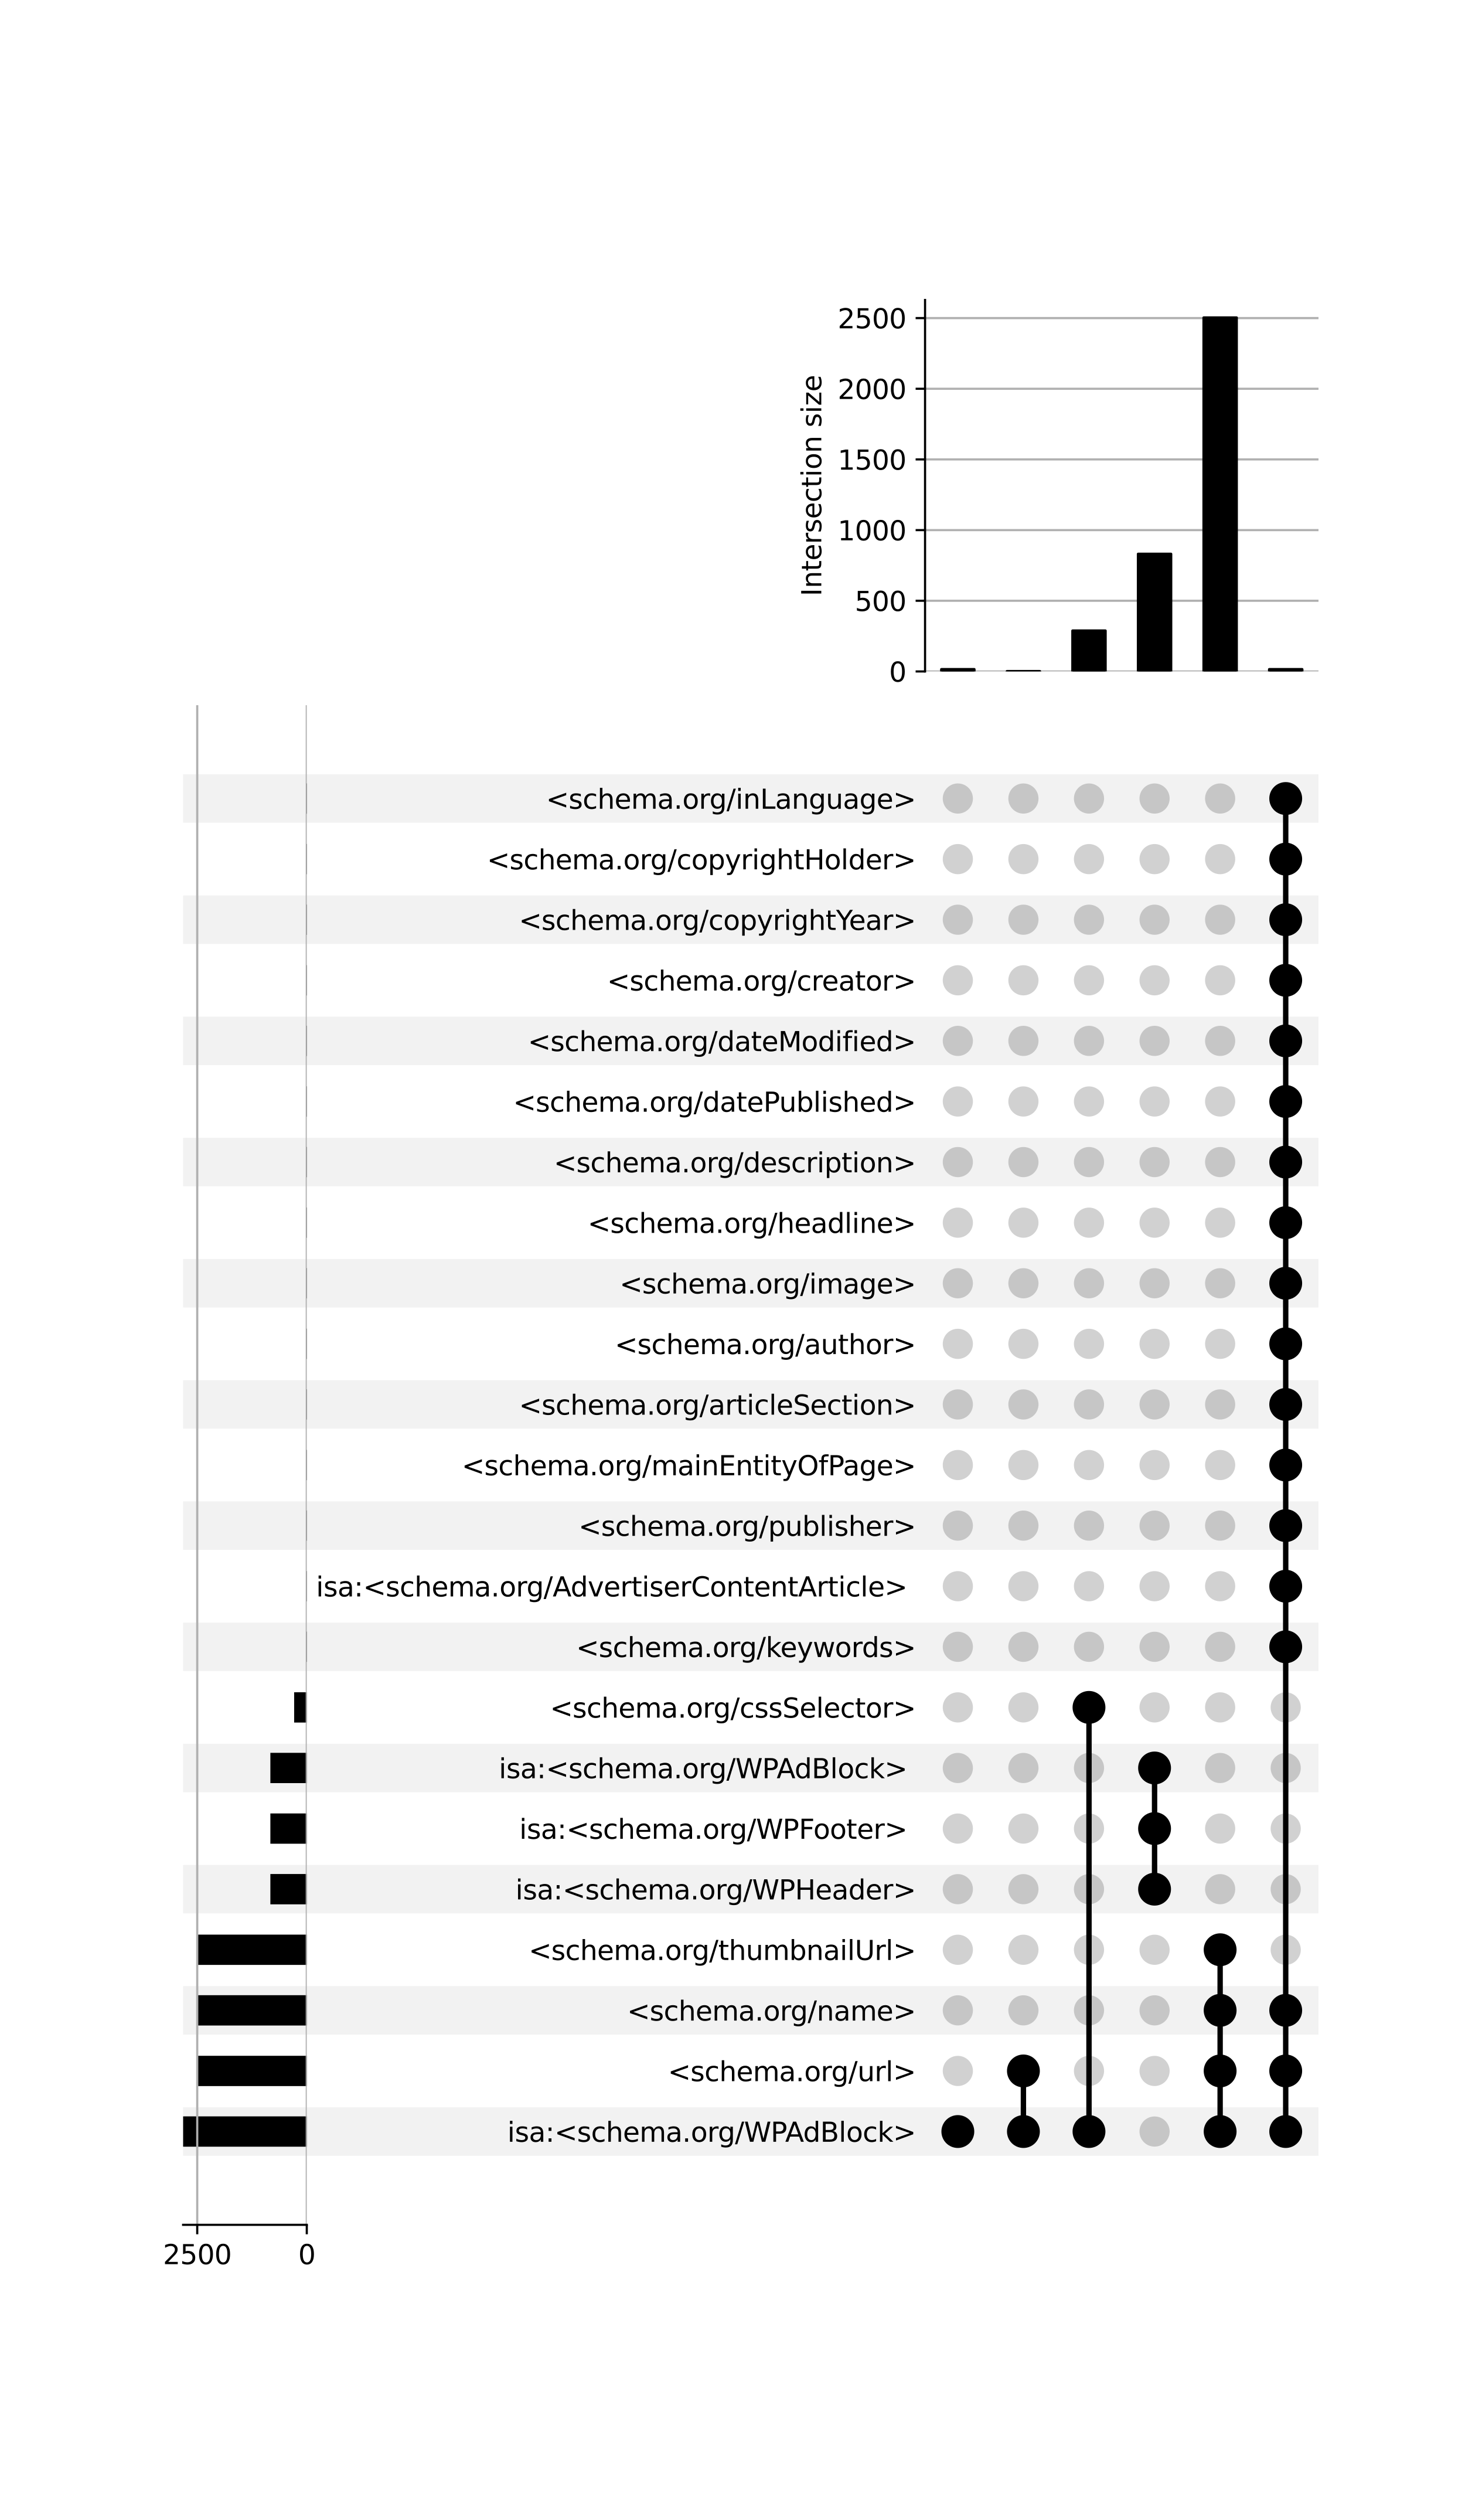 <?xml version="1.0" encoding="utf-8" standalone="no"?>
<!DOCTYPE svg PUBLIC "-//W3C//DTD SVG 1.1//EN"
  "http://www.w3.org/Graphics/SVG/1.1/DTD/svg11.dtd">
<svg xmlns:xlink="http://www.w3.org/1999/xlink" width="544pt" height="928pt" viewBox="0 0 544 928" xmlns="http://www.w3.org/2000/svg" version="1.1">
 <defs>
  <style type="text/css">*{stroke-linejoin: round; stroke-linecap: butt}</style>
 </defs>
 <g id="figure_1">
  <g id="patch_1">
   <path d="M 0 928 
L 544 928 
L 544 0 
L 0 0 
z
" style="fill: #ffffff"/>
  </g>
  <g id="axes_1">
   <g id="patch_2">
    <path d="M 68 800.278 
L 489.6 800.278 
L 489.6 782.283 
L 68 782.283 
z
" clip-path="url(#pb6fc5fd83b)" style="fill-opacity: 0.051"/>
   </g>
   <g id="patch_3">
    <path d="M 68 755.292 
L 489.6 755.292 
L 489.6 737.297 
L 68 737.297 
z
" clip-path="url(#pb6fc5fd83b)" style="fill-opacity: 0.051"/>
   </g>
   <g id="patch_4">
    <path d="M 68 710.306 
L 489.6 710.306 
L 489.6 692.311 
L 68 692.311 
z
" clip-path="url(#pb6fc5fd83b)" style="fill-opacity: 0.051"/>
   </g>
   <g id="patch_5">
    <path d="M 68 665.319 
L 489.6 665.319 
L 489.6 647.325 
L 68 647.325 
z
" clip-path="url(#pb6fc5fd83b)" style="fill-opacity: 0.051"/>
   </g>
   <g id="patch_6">
    <path d="M 68 620.333 
L 489.6 620.333 
L 489.6 602.339 
L 68 602.339 
z
" clip-path="url(#pb6fc5fd83b)" style="fill-opacity: 0.051"/>
   </g>
   <g id="patch_7">
    <path d="M 68 575.347 
L 489.6 575.347 
L 489.6 557.353 
L 68 557.353 
z
" clip-path="url(#pb6fc5fd83b)" style="fill-opacity: 0.051"/>
   </g>
   <g id="patch_8">
    <path d="M 68 530.361 
L 489.6 530.361 
L 489.6 512.367 
L 68 512.367 
z
" clip-path="url(#pb6fc5fd83b)" style="fill-opacity: 0.051"/>
   </g>
   <g id="patch_9">
    <path d="M 68 485.375 
L 489.6 485.375 
L 489.6 467.38 
L 68 467.38 
z
" clip-path="url(#pb6fc5fd83b)" style="fill-opacity: 0.051"/>
   </g>
   <g id="patch_10">
    <path d="M 68 440.389 
L 489.6 440.389 
L 489.6 422.394 
L 68 422.394 
z
" clip-path="url(#pb6fc5fd83b)" style="fill-opacity: 0.051"/>
   </g>
   <g id="patch_11">
    <path d="M 68 395.403 
L 489.6 395.403 
L 489.6 377.408 
L 68 377.408 
z
" clip-path="url(#pb6fc5fd83b)" style="fill-opacity: 0.051"/>
   </g>
   <g id="patch_12">
    <path d="M 68 350.416 
L 489.6 350.416 
L 489.6 332.422 
L 68 332.422 
z
" clip-path="url(#pb6fc5fd83b)" style="fill-opacity: 0.051"/>
   </g>
   <g id="patch_13">
    <path d="M 68 305.43 
L 489.6 305.43 
L 489.6 287.436 
L 68 287.436 
z
" clip-path="url(#pb6fc5fd83b)" style="fill-opacity: 0.051"/>
   </g>
   <g id="matplotlib.axis_1"/>
   <g id="matplotlib.axis_2">
    <g id="ytick_1"/>
    <g id="ytick_2"/>
    <g id="ytick_3"/>
    <g id="ytick_4"/>
    <g id="ytick_5"/>
    <g id="ytick_6"/>
    <g id="ytick_7"/>
    <g id="ytick_8"/>
    <g id="ytick_9"/>
    <g id="ytick_10"/>
    <g id="ytick_11"/>
    <g id="ytick_12"/>
    <g id="ytick_13"/>
    <g id="ytick_14"/>
    <g id="ytick_15"/>
    <g id="ytick_16"/>
    <g id="ytick_17"/>
    <g id="ytick_18"/>
    <g id="ytick_19"/>
    <g id="ytick_20"/>
    <g id="ytick_21"/>
    <g id="ytick_22"/>
    <g id="ytick_23"/>
   </g>
  </g>
  <g id="axes_2">
   <g id="matplotlib.axis_3">
    <g id="ytick_24">
     <g id="line2d_1"/>
     <g id="text_1">
      <!-- isa:&lt;schema.org/WPAdBlock&gt; -->
      <g transform="translate(188.399 795.08) scale(0.1 -0.1)">
       <defs>
        <path id="DejaVuSans-69" d="M 603 3500 
L 1178 3500 
L 1178 0 
L 603 0 
L 603 3500 
z
M 603 4863 
L 1178 4863 
L 1178 4134 
L 603 4134 
L 603 4863 
z
" transform="scale(0.016)"/>
        <path id="DejaVuSans-73" d="M 2834 3397 
L 2834 2853 
Q 2591 2978 2328 3040 
Q 2066 3103 1784 3103 
Q 1356 3103 1142 2972 
Q 928 2841 928 2578 
Q 928 2378 1081 2264 
Q 1234 2150 1697 2047 
L 1894 2003 
Q 2506 1872 2764 1633 
Q 3022 1394 3022 966 
Q 3022 478 2636 193 
Q 2250 -91 1575 -91 
Q 1294 -91 989 -36 
Q 684 19 347 128 
L 347 722 
Q 666 556 975 473 
Q 1284 391 1588 391 
Q 1994 391 2212 530 
Q 2431 669 2431 922 
Q 2431 1156 2273 1281 
Q 2116 1406 1581 1522 
L 1381 1569 
Q 847 1681 609 1914 
Q 372 2147 372 2553 
Q 372 3047 722 3315 
Q 1072 3584 1716 3584 
Q 2034 3584 2315 3537 
Q 2597 3491 2834 3397 
z
" transform="scale(0.016)"/>
        <path id="DejaVuSans-61" d="M 2194 1759 
Q 1497 1759 1228 1600 
Q 959 1441 959 1056 
Q 959 750 1161 570 
Q 1363 391 1709 391 
Q 2188 391 2477 730 
Q 2766 1069 2766 1631 
L 2766 1759 
L 2194 1759 
z
M 3341 1997 
L 3341 0 
L 2766 0 
L 2766 531 
Q 2569 213 2275 61 
Q 1981 -91 1556 -91 
Q 1019 -91 701 211 
Q 384 513 384 1019 
Q 384 1609 779 1909 
Q 1175 2209 1959 2209 
L 2766 2209 
L 2766 2266 
Q 2766 2663 2505 2880 
Q 2244 3097 1772 3097 
Q 1472 3097 1187 3025 
Q 903 2953 641 2809 
L 641 3341 
Q 956 3463 1253 3523 
Q 1550 3584 1831 3584 
Q 2591 3584 2966 3190 
Q 3341 2797 3341 1997 
z
" transform="scale(0.016)"/>
        <path id="DejaVuSans-3a" d="M 750 794 
L 1409 794 
L 1409 0 
L 750 0 
L 750 794 
z
M 750 3309 
L 1409 3309 
L 1409 2516 
L 750 2516 
L 750 3309 
z
" transform="scale(0.016)"/>
        <path id="DejaVuSans-3c" d="M 4684 3150 
L 1459 2003 
L 4684 863 
L 4684 294 
L 678 1747 
L 678 2266 
L 4684 3719 
L 4684 3150 
z
" transform="scale(0.016)"/>
        <path id="DejaVuSans-63" d="M 3122 3366 
L 3122 2828 
Q 2878 2963 2633 3030 
Q 2388 3097 2138 3097 
Q 1578 3097 1268 2742 
Q 959 2388 959 1747 
Q 959 1106 1268 751 
Q 1578 397 2138 397 
Q 2388 397 2633 464 
Q 2878 531 3122 666 
L 3122 134 
Q 2881 22 2623 -34 
Q 2366 -91 2075 -91 
Q 1284 -91 818 406 
Q 353 903 353 1747 
Q 353 2603 823 3093 
Q 1294 3584 2113 3584 
Q 2378 3584 2631 3529 
Q 2884 3475 3122 3366 
z
" transform="scale(0.016)"/>
        <path id="DejaVuSans-68" d="M 3513 2113 
L 3513 0 
L 2938 0 
L 2938 2094 
Q 2938 2591 2744 2837 
Q 2550 3084 2163 3084 
Q 1697 3084 1428 2787 
Q 1159 2491 1159 1978 
L 1159 0 
L 581 0 
L 581 4863 
L 1159 4863 
L 1159 2956 
Q 1366 3272 1645 3428 
Q 1925 3584 2291 3584 
Q 2894 3584 3203 3211 
Q 3513 2838 3513 2113 
z
" transform="scale(0.016)"/>
        <path id="DejaVuSans-65" d="M 3597 1894 
L 3597 1613 
L 953 1613 
Q 991 1019 1311 708 
Q 1631 397 2203 397 
Q 2534 397 2845 478 
Q 3156 559 3463 722 
L 3463 178 
Q 3153 47 2828 -22 
Q 2503 -91 2169 -91 
Q 1331 -91 842 396 
Q 353 884 353 1716 
Q 353 2575 817 3079 
Q 1281 3584 2069 3584 
Q 2775 3584 3186 3129 
Q 3597 2675 3597 1894 
z
M 3022 2063 
Q 3016 2534 2758 2815 
Q 2500 3097 2075 3097 
Q 1594 3097 1305 2825 
Q 1016 2553 972 2059 
L 3022 2063 
z
" transform="scale(0.016)"/>
        <path id="DejaVuSans-6d" d="M 3328 2828 
Q 3544 3216 3844 3400 
Q 4144 3584 4550 3584 
Q 5097 3584 5394 3201 
Q 5691 2819 5691 2113 
L 5691 0 
L 5113 0 
L 5113 2094 
Q 5113 2597 4934 2840 
Q 4756 3084 4391 3084 
Q 3944 3084 3684 2787 
Q 3425 2491 3425 1978 
L 3425 0 
L 2847 0 
L 2847 2094 
Q 2847 2600 2669 2842 
Q 2491 3084 2119 3084 
Q 1678 3084 1418 2786 
Q 1159 2488 1159 1978 
L 1159 0 
L 581 0 
L 581 3500 
L 1159 3500 
L 1159 2956 
Q 1356 3278 1631 3431 
Q 1906 3584 2284 3584 
Q 2666 3584 2933 3390 
Q 3200 3197 3328 2828 
z
" transform="scale(0.016)"/>
        <path id="DejaVuSans-2e" d="M 684 794 
L 1344 794 
L 1344 0 
L 684 0 
L 684 794 
z
" transform="scale(0.016)"/>
        <path id="DejaVuSans-6f" d="M 1959 3097 
Q 1497 3097 1228 2736 
Q 959 2375 959 1747 
Q 959 1119 1226 758 
Q 1494 397 1959 397 
Q 2419 397 2687 759 
Q 2956 1122 2956 1747 
Q 2956 2369 2687 2733 
Q 2419 3097 1959 3097 
z
M 1959 3584 
Q 2709 3584 3137 3096 
Q 3566 2609 3566 1747 
Q 3566 888 3137 398 
Q 2709 -91 1959 -91 
Q 1206 -91 779 398 
Q 353 888 353 1747 
Q 353 2609 779 3096 
Q 1206 3584 1959 3584 
z
" transform="scale(0.016)"/>
        <path id="DejaVuSans-72" d="M 2631 2963 
Q 2534 3019 2420 3045 
Q 2306 3072 2169 3072 
Q 1681 3072 1420 2755 
Q 1159 2438 1159 1844 
L 1159 0 
L 581 0 
L 581 3500 
L 1159 3500 
L 1159 2956 
Q 1341 3275 1631 3429 
Q 1922 3584 2338 3584 
Q 2397 3584 2469 3576 
Q 2541 3569 2628 3553 
L 2631 2963 
z
" transform="scale(0.016)"/>
        <path id="DejaVuSans-67" d="M 2906 1791 
Q 2906 2416 2648 2759 
Q 2391 3103 1925 3103 
Q 1463 3103 1205 2759 
Q 947 2416 947 1791 
Q 947 1169 1205 825 
Q 1463 481 1925 481 
Q 2391 481 2648 825 
Q 2906 1169 2906 1791 
z
M 3481 434 
Q 3481 -459 3084 -895 
Q 2688 -1331 1869 -1331 
Q 1566 -1331 1297 -1286 
Q 1028 -1241 775 -1147 
L 775 -588 
Q 1028 -725 1275 -790 
Q 1522 -856 1778 -856 
Q 2344 -856 2625 -561 
Q 2906 -266 2906 331 
L 2906 616 
Q 2728 306 2450 153 
Q 2172 0 1784 0 
Q 1141 0 747 490 
Q 353 981 353 1791 
Q 353 2603 747 3093 
Q 1141 3584 1784 3584 
Q 2172 3584 2450 3431 
Q 2728 3278 2906 2969 
L 2906 3500 
L 3481 3500 
L 3481 434 
z
" transform="scale(0.016)"/>
        <path id="DejaVuSans-2f" d="M 1625 4666 
L 2156 4666 
L 531 -594 
L 0 -594 
L 1625 4666 
z
" transform="scale(0.016)"/>
        <path id="DejaVuSans-57" d="M 213 4666 
L 850 4666 
L 1831 722 
L 2809 4666 
L 3519 4666 
L 4500 722 
L 5478 4666 
L 6119 4666 
L 4947 0 
L 4153 0 
L 3169 4050 
L 2175 0 
L 1381 0 
L 213 4666 
z
" transform="scale(0.016)"/>
        <path id="DejaVuSans-50" d="M 1259 4147 
L 1259 2394 
L 2053 2394 
Q 2494 2394 2734 2622 
Q 2975 2850 2975 3272 
Q 2975 3691 2734 3919 
Q 2494 4147 2053 4147 
L 1259 4147 
z
M 628 4666 
L 2053 4666 
Q 2838 4666 3239 4311 
Q 3641 3956 3641 3272 
Q 3641 2581 3239 2228 
Q 2838 1875 2053 1875 
L 1259 1875 
L 1259 0 
L 628 0 
L 628 4666 
z
" transform="scale(0.016)"/>
        <path id="DejaVuSans-41" d="M 2188 4044 
L 1331 1722 
L 3047 1722 
L 2188 4044 
z
M 1831 4666 
L 2547 4666 
L 4325 0 
L 3669 0 
L 3244 1197 
L 1141 1197 
L 716 0 
L 50 0 
L 1831 4666 
z
" transform="scale(0.016)"/>
        <path id="DejaVuSans-64" d="M 2906 2969 
L 2906 4863 
L 3481 4863 
L 3481 0 
L 2906 0 
L 2906 525 
Q 2725 213 2448 61 
Q 2172 -91 1784 -91 
Q 1150 -91 751 415 
Q 353 922 353 1747 
Q 353 2572 751 3078 
Q 1150 3584 1784 3584 
Q 2172 3584 2448 3432 
Q 2725 3281 2906 2969 
z
M 947 1747 
Q 947 1113 1208 752 
Q 1469 391 1925 391 
Q 2381 391 2643 752 
Q 2906 1113 2906 1747 
Q 2906 2381 2643 2742 
Q 2381 3103 1925 3103 
Q 1469 3103 1208 2742 
Q 947 2381 947 1747 
z
" transform="scale(0.016)"/>
        <path id="DejaVuSans-42" d="M 1259 2228 
L 1259 519 
L 2272 519 
Q 2781 519 3026 730 
Q 3272 941 3272 1375 
Q 3272 1813 3026 2020 
Q 2781 2228 2272 2228 
L 1259 2228 
z
M 1259 4147 
L 1259 2741 
L 2194 2741 
Q 2656 2741 2882 2914 
Q 3109 3088 3109 3444 
Q 3109 3797 2882 3972 
Q 2656 4147 2194 4147 
L 1259 4147 
z
M 628 4666 
L 2241 4666 
Q 2963 4666 3353 4366 
Q 3744 4066 3744 3513 
Q 3744 3084 3544 2831 
Q 3344 2578 2956 2516 
Q 3422 2416 3680 2098 
Q 3938 1781 3938 1306 
Q 3938 681 3513 340 
Q 3088 0 2303 0 
L 628 0 
L 628 4666 
z
" transform="scale(0.016)"/>
        <path id="DejaVuSans-6c" d="M 603 4863 
L 1178 4863 
L 1178 0 
L 603 0 
L 603 4863 
z
" transform="scale(0.016)"/>
        <path id="DejaVuSans-6b" d="M 581 4863 
L 1159 4863 
L 1159 1991 
L 2875 3500 
L 3609 3500 
L 1753 1863 
L 3688 0 
L 2938 0 
L 1159 1709 
L 1159 0 
L 581 0 
L 581 4863 
z
" transform="scale(0.016)"/>
        <path id="DejaVuSans-3e" d="M 678 3150 
L 678 3719 
L 4684 2266 
L 4684 1747 
L 678 294 
L 678 863 
L 3897 2003 
L 678 3150 
z
" transform="scale(0.016)"/>
       </defs>
       <use xlink:href="#DejaVuSans-69"/>
       <use xlink:href="#DejaVuSans-73" x="27.783"/>
       <use xlink:href="#DejaVuSans-61" x="79.883"/>
       <use xlink:href="#DejaVuSans-3a" x="141.162"/>
       <use xlink:href="#DejaVuSans-3c" x="174.854"/>
       <use xlink:href="#DejaVuSans-73" x="258.643"/>
       <use xlink:href="#DejaVuSans-63" x="310.742"/>
       <use xlink:href="#DejaVuSans-68" x="365.723"/>
       <use xlink:href="#DejaVuSans-65" x="429.102"/>
       <use xlink:href="#DejaVuSans-6d" x="490.625"/>
       <use xlink:href="#DejaVuSans-61" x="588.037"/>
       <use xlink:href="#DejaVuSans-2e" x="649.316"/>
       <use xlink:href="#DejaVuSans-6f" x="681.104"/>
       <use xlink:href="#DejaVuSans-72" x="742.285"/>
       <use xlink:href="#DejaVuSans-67" x="781.648"/>
       <use xlink:href="#DejaVuSans-2f" x="845.125"/>
       <use xlink:href="#DejaVuSans-57" x="878.816"/>
       <use xlink:href="#DejaVuSans-50" x="977.693"/>
       <use xlink:href="#DejaVuSans-41" x="1031.621"/>
       <use xlink:href="#DejaVuSans-64" x="1098.279"/>
       <use xlink:href="#DejaVuSans-42" x="1161.756"/>
       <use xlink:href="#DejaVuSans-6c" x="1230.359"/>
       <use xlink:href="#DejaVuSans-6f" x="1258.143"/>
       <use xlink:href="#DejaVuSans-63" x="1319.324"/>
       <use xlink:href="#DejaVuSans-6b" x="1374.305"/>
       <use xlink:href="#DejaVuSans-3e" x="1432.215"/>
      </g>
     </g>
    </g>
    <g id="ytick_25">
     <g id="line2d_2"/>
     <g id="text_2">
      <!-- &lt;schema.org/url&gt; -->
      <g transform="translate(247.998 772.587) scale(0.1 -0.1)">
       <defs>
        <path id="DejaVuSans-75" d="M 544 1381 
L 544 3500 
L 1119 3500 
L 1119 1403 
Q 1119 906 1312 657 
Q 1506 409 1894 409 
Q 2359 409 2629 706 
Q 2900 1003 2900 1516 
L 2900 3500 
L 3475 3500 
L 3475 0 
L 2900 0 
L 2900 538 
Q 2691 219 2414 64 
Q 2138 -91 1772 -91 
Q 1169 -91 856 284 
Q 544 659 544 1381 
z
M 1991 3584 
L 1991 3584 
z
" transform="scale(0.016)"/>
       </defs>
       <use xlink:href="#DejaVuSans-3c"/>
       <use xlink:href="#DejaVuSans-73" x="83.789"/>
       <use xlink:href="#DejaVuSans-63" x="135.889"/>
       <use xlink:href="#DejaVuSans-68" x="190.869"/>
       <use xlink:href="#DejaVuSans-65" x="254.248"/>
       <use xlink:href="#DejaVuSans-6d" x="315.771"/>
       <use xlink:href="#DejaVuSans-61" x="413.184"/>
       <use xlink:href="#DejaVuSans-2e" x="474.463"/>
       <use xlink:href="#DejaVuSans-6f" x="506.25"/>
       <use xlink:href="#DejaVuSans-72" x="567.432"/>
       <use xlink:href="#DejaVuSans-67" x="606.795"/>
       <use xlink:href="#DejaVuSans-2f" x="670.271"/>
       <use xlink:href="#DejaVuSans-75" x="703.963"/>
       <use xlink:href="#DejaVuSans-72" x="767.342"/>
       <use xlink:href="#DejaVuSans-6c" x="808.455"/>
       <use xlink:href="#DejaVuSans-3e" x="836.238"/>
      </g>
     </g>
    </g>
    <g id="ytick_26">
     <g id="line2d_3"/>
     <g id="text_3">
      <!-- &lt;schema.org/name&gt; -->
      <g transform="translate(232.865 750.094) scale(0.1 -0.1)">
       <defs>
        <path id="DejaVuSans-6e" d="M 3513 2113 
L 3513 0 
L 2938 0 
L 2938 2094 
Q 2938 2591 2744 2837 
Q 2550 3084 2163 3084 
Q 1697 3084 1428 2787 
Q 1159 2491 1159 1978 
L 1159 0 
L 581 0 
L 581 3500 
L 1159 3500 
L 1159 2956 
Q 1366 3272 1645 3428 
Q 1925 3584 2291 3584 
Q 2894 3584 3203 3211 
Q 3513 2838 3513 2113 
z
" transform="scale(0.016)"/>
       </defs>
       <use xlink:href="#DejaVuSans-3c"/>
       <use xlink:href="#DejaVuSans-73" x="83.789"/>
       <use xlink:href="#DejaVuSans-63" x="135.889"/>
       <use xlink:href="#DejaVuSans-68" x="190.869"/>
       <use xlink:href="#DejaVuSans-65" x="254.248"/>
       <use xlink:href="#DejaVuSans-6d" x="315.771"/>
       <use xlink:href="#DejaVuSans-61" x="413.184"/>
       <use xlink:href="#DejaVuSans-2e" x="474.463"/>
       <use xlink:href="#DejaVuSans-6f" x="506.25"/>
       <use xlink:href="#DejaVuSans-72" x="567.432"/>
       <use xlink:href="#DejaVuSans-67" x="606.795"/>
       <use xlink:href="#DejaVuSans-2f" x="670.271"/>
       <use xlink:href="#DejaVuSans-6e" x="703.963"/>
       <use xlink:href="#DejaVuSans-61" x="767.342"/>
       <use xlink:href="#DejaVuSans-6d" x="828.621"/>
       <use xlink:href="#DejaVuSans-65" x="926.033"/>
       <use xlink:href="#DejaVuSans-3e" x="987.557"/>
      </g>
     </g>
    </g>
    <g id="ytick_27">
     <g id="line2d_4"/>
     <g id="text_4">
      <!-- &lt;schema.org/thumbnailUrl&gt; -->
      <g transform="translate(196.31 727.601) scale(0.1 -0.1)">
       <defs>
        <path id="DejaVuSans-74" d="M 1172 4494 
L 1172 3500 
L 2356 3500 
L 2356 3053 
L 1172 3053 
L 1172 1153 
Q 1172 725 1289 603 
Q 1406 481 1766 481 
L 2356 481 
L 2356 0 
L 1766 0 
Q 1100 0 847 248 
Q 594 497 594 1153 
L 594 3053 
L 172 3053 
L 172 3500 
L 594 3500 
L 594 4494 
L 1172 4494 
z
" transform="scale(0.016)"/>
        <path id="DejaVuSans-62" d="M 3116 1747 
Q 3116 2381 2855 2742 
Q 2594 3103 2138 3103 
Q 1681 3103 1420 2742 
Q 1159 2381 1159 1747 
Q 1159 1113 1420 752 
Q 1681 391 2138 391 
Q 2594 391 2855 752 
Q 3116 1113 3116 1747 
z
M 1159 2969 
Q 1341 3281 1617 3432 
Q 1894 3584 2278 3584 
Q 2916 3584 3314 3078 
Q 3713 2572 3713 1747 
Q 3713 922 3314 415 
Q 2916 -91 2278 -91 
Q 1894 -91 1617 61 
Q 1341 213 1159 525 
L 1159 0 
L 581 0 
L 581 4863 
L 1159 4863 
L 1159 2969 
z
" transform="scale(0.016)"/>
        <path id="DejaVuSans-55" d="M 556 4666 
L 1191 4666 
L 1191 1831 
Q 1191 1081 1462 751 
Q 1734 422 2344 422 
Q 2950 422 3222 751 
Q 3494 1081 3494 1831 
L 3494 4666 
L 4128 4666 
L 4128 1753 
Q 4128 841 3676 375 
Q 3225 -91 2344 -91 
Q 1459 -91 1007 375 
Q 556 841 556 1753 
L 556 4666 
z
" transform="scale(0.016)"/>
       </defs>
       <use xlink:href="#DejaVuSans-3c"/>
       <use xlink:href="#DejaVuSans-73" x="83.789"/>
       <use xlink:href="#DejaVuSans-63" x="135.889"/>
       <use xlink:href="#DejaVuSans-68" x="190.869"/>
       <use xlink:href="#DejaVuSans-65" x="254.248"/>
       <use xlink:href="#DejaVuSans-6d" x="315.771"/>
       <use xlink:href="#DejaVuSans-61" x="413.184"/>
       <use xlink:href="#DejaVuSans-2e" x="474.463"/>
       <use xlink:href="#DejaVuSans-6f" x="506.25"/>
       <use xlink:href="#DejaVuSans-72" x="567.432"/>
       <use xlink:href="#DejaVuSans-67" x="606.795"/>
       <use xlink:href="#DejaVuSans-2f" x="670.271"/>
       <use xlink:href="#DejaVuSans-74" x="703.963"/>
       <use xlink:href="#DejaVuSans-68" x="743.172"/>
       <use xlink:href="#DejaVuSans-75" x="806.551"/>
       <use xlink:href="#DejaVuSans-6d" x="869.93"/>
       <use xlink:href="#DejaVuSans-62" x="967.342"/>
       <use xlink:href="#DejaVuSans-6e" x="1030.818"/>
       <use xlink:href="#DejaVuSans-61" x="1094.197"/>
       <use xlink:href="#DejaVuSans-69" x="1155.477"/>
       <use xlink:href="#DejaVuSans-6c" x="1183.26"/>
       <use xlink:href="#DejaVuSans-55" x="1211.043"/>
       <use xlink:href="#DejaVuSans-72" x="1284.236"/>
       <use xlink:href="#DejaVuSans-6c" x="1325.35"/>
       <use xlink:href="#DejaVuSans-3e" x="1353.133"/>
      </g>
     </g>
    </g>
    <g id="ytick_28">
     <g id="line2d_5"/>
     <g id="text_5">
      <!-- isa:&lt;schema.org/WPHeader&gt; -->
      <g transform="translate(191.409 705.108) scale(0.1 -0.1)">
       <defs>
        <path id="DejaVuSans-48" d="M 628 4666 
L 1259 4666 
L 1259 2753 
L 3553 2753 
L 3553 4666 
L 4184 4666 
L 4184 0 
L 3553 0 
L 3553 2222 
L 1259 2222 
L 1259 0 
L 628 0 
L 628 4666 
z
" transform="scale(0.016)"/>
       </defs>
       <use xlink:href="#DejaVuSans-69"/>
       <use xlink:href="#DejaVuSans-73" x="27.783"/>
       <use xlink:href="#DejaVuSans-61" x="79.883"/>
       <use xlink:href="#DejaVuSans-3a" x="141.162"/>
       <use xlink:href="#DejaVuSans-3c" x="174.854"/>
       <use xlink:href="#DejaVuSans-73" x="258.643"/>
       <use xlink:href="#DejaVuSans-63" x="310.742"/>
       <use xlink:href="#DejaVuSans-68" x="365.723"/>
       <use xlink:href="#DejaVuSans-65" x="429.102"/>
       <use xlink:href="#DejaVuSans-6d" x="490.625"/>
       <use xlink:href="#DejaVuSans-61" x="588.037"/>
       <use xlink:href="#DejaVuSans-2e" x="649.316"/>
       <use xlink:href="#DejaVuSans-6f" x="681.104"/>
       <use xlink:href="#DejaVuSans-72" x="742.285"/>
       <use xlink:href="#DejaVuSans-67" x="781.648"/>
       <use xlink:href="#DejaVuSans-2f" x="845.125"/>
       <use xlink:href="#DejaVuSans-57" x="878.816"/>
       <use xlink:href="#DejaVuSans-50" x="977.693"/>
       <use xlink:href="#DejaVuSans-48" x="1037.996"/>
       <use xlink:href="#DejaVuSans-65" x="1113.191"/>
       <use xlink:href="#DejaVuSans-61" x="1174.715"/>
       <use xlink:href="#DejaVuSans-64" x="1235.994"/>
       <use xlink:href="#DejaVuSans-65" x="1299.471"/>
       <use xlink:href="#DejaVuSans-72" x="1360.994"/>
       <use xlink:href="#DejaVuSans-3e" x="1402.107"/>
      </g>
     </g>
    </g>
    <g id="ytick_29">
     <g id="line2d_6"/>
     <g id="text_6">
      <!-- isa:&lt;schema.org/WPFooter&gt;  -->
      <g transform="translate(192.834 682.615) scale(0.1 -0.1)">
       <defs>
        <path id="DejaVuSans-46" d="M 628 4666 
L 3309 4666 
L 3309 4134 
L 1259 4134 
L 1259 2759 
L 3109 2759 
L 3109 2228 
L 1259 2228 
L 1259 0 
L 628 0 
L 628 4666 
z
" transform="scale(0.016)"/>
        <path id="DejaVuSans-20" transform="scale(0.016)"/>
       </defs>
       <use xlink:href="#DejaVuSans-69"/>
       <use xlink:href="#DejaVuSans-73" x="27.783"/>
       <use xlink:href="#DejaVuSans-61" x="79.883"/>
       <use xlink:href="#DejaVuSans-3a" x="141.162"/>
       <use xlink:href="#DejaVuSans-3c" x="174.854"/>
       <use xlink:href="#DejaVuSans-73" x="258.643"/>
       <use xlink:href="#DejaVuSans-63" x="310.742"/>
       <use xlink:href="#DejaVuSans-68" x="365.723"/>
       <use xlink:href="#DejaVuSans-65" x="429.102"/>
       <use xlink:href="#DejaVuSans-6d" x="490.625"/>
       <use xlink:href="#DejaVuSans-61" x="588.037"/>
       <use xlink:href="#DejaVuSans-2e" x="649.316"/>
       <use xlink:href="#DejaVuSans-6f" x="681.104"/>
       <use xlink:href="#DejaVuSans-72" x="742.285"/>
       <use xlink:href="#DejaVuSans-67" x="781.648"/>
       <use xlink:href="#DejaVuSans-2f" x="845.125"/>
       <use xlink:href="#DejaVuSans-57" x="878.816"/>
       <use xlink:href="#DejaVuSans-50" x="977.693"/>
       <use xlink:href="#DejaVuSans-46" x="1037.996"/>
       <use xlink:href="#DejaVuSans-6f" x="1091.891"/>
       <use xlink:href="#DejaVuSans-6f" x="1153.072"/>
       <use xlink:href="#DejaVuSans-74" x="1214.254"/>
       <use xlink:href="#DejaVuSans-65" x="1253.463"/>
       <use xlink:href="#DejaVuSans-72" x="1314.986"/>
       <use xlink:href="#DejaVuSans-3e" x="1356.1"/>
       <use xlink:href="#DejaVuSans-20" x="1439.889"/>
      </g>
     </g>
    </g>
    <g id="ytick_30">
     <g id="line2d_7"/>
     <g id="text_7">
      <!-- isa:&lt;schema.org/WPAdBlock&gt;  -->
      <g transform="translate(185.221 660.121) scale(0.1 -0.1)">
       <use xlink:href="#DejaVuSans-69"/>
       <use xlink:href="#DejaVuSans-73" x="27.783"/>
       <use xlink:href="#DejaVuSans-61" x="79.883"/>
       <use xlink:href="#DejaVuSans-3a" x="141.162"/>
       <use xlink:href="#DejaVuSans-3c" x="174.854"/>
       <use xlink:href="#DejaVuSans-73" x="258.643"/>
       <use xlink:href="#DejaVuSans-63" x="310.742"/>
       <use xlink:href="#DejaVuSans-68" x="365.723"/>
       <use xlink:href="#DejaVuSans-65" x="429.102"/>
       <use xlink:href="#DejaVuSans-6d" x="490.625"/>
       <use xlink:href="#DejaVuSans-61" x="588.037"/>
       <use xlink:href="#DejaVuSans-2e" x="649.316"/>
       <use xlink:href="#DejaVuSans-6f" x="681.104"/>
       <use xlink:href="#DejaVuSans-72" x="742.285"/>
       <use xlink:href="#DejaVuSans-67" x="781.648"/>
       <use xlink:href="#DejaVuSans-2f" x="845.125"/>
       <use xlink:href="#DejaVuSans-57" x="878.816"/>
       <use xlink:href="#DejaVuSans-50" x="977.693"/>
       <use xlink:href="#DejaVuSans-41" x="1031.621"/>
       <use xlink:href="#DejaVuSans-64" x="1098.279"/>
       <use xlink:href="#DejaVuSans-42" x="1161.756"/>
       <use xlink:href="#DejaVuSans-6c" x="1230.359"/>
       <use xlink:href="#DejaVuSans-6f" x="1258.143"/>
       <use xlink:href="#DejaVuSans-63" x="1319.324"/>
       <use xlink:href="#DejaVuSans-6b" x="1374.305"/>
       <use xlink:href="#DejaVuSans-3e" x="1432.215"/>
       <use xlink:href="#DejaVuSans-20" x="1516.004"/>
      </g>
     </g>
    </g>
    <g id="ytick_31">
     <g id="line2d_8"/>
     <g id="text_8">
      <!-- &lt;schema.org/cssSelector&gt; -->
      <g transform="translate(204.226 637.628) scale(0.1 -0.1)">
       <defs>
        <path id="DejaVuSans-53" d="M 3425 4513 
L 3425 3897 
Q 3066 4069 2747 4153 
Q 2428 4238 2131 4238 
Q 1616 4238 1336 4038 
Q 1056 3838 1056 3469 
Q 1056 3159 1242 3001 
Q 1428 2844 1947 2747 
L 2328 2669 
Q 3034 2534 3370 2195 
Q 3706 1856 3706 1288 
Q 3706 609 3251 259 
Q 2797 -91 1919 -91 
Q 1588 -91 1214 -16 
Q 841 59 441 206 
L 441 856 
Q 825 641 1194 531 
Q 1563 422 1919 422 
Q 2459 422 2753 634 
Q 3047 847 3047 1241 
Q 3047 1584 2836 1778 
Q 2625 1972 2144 2069 
L 1759 2144 
Q 1053 2284 737 2584 
Q 422 2884 422 3419 
Q 422 4038 858 4394 
Q 1294 4750 2059 4750 
Q 2388 4750 2728 4690 
Q 3069 4631 3425 4513 
z
" transform="scale(0.016)"/>
       </defs>
       <use xlink:href="#DejaVuSans-3c"/>
       <use xlink:href="#DejaVuSans-73" x="83.789"/>
       <use xlink:href="#DejaVuSans-63" x="135.889"/>
       <use xlink:href="#DejaVuSans-68" x="190.869"/>
       <use xlink:href="#DejaVuSans-65" x="254.248"/>
       <use xlink:href="#DejaVuSans-6d" x="315.771"/>
       <use xlink:href="#DejaVuSans-61" x="413.184"/>
       <use xlink:href="#DejaVuSans-2e" x="474.463"/>
       <use xlink:href="#DejaVuSans-6f" x="506.25"/>
       <use xlink:href="#DejaVuSans-72" x="567.432"/>
       <use xlink:href="#DejaVuSans-67" x="606.795"/>
       <use xlink:href="#DejaVuSans-2f" x="670.271"/>
       <use xlink:href="#DejaVuSans-63" x="703.963"/>
       <use xlink:href="#DejaVuSans-73" x="758.943"/>
       <use xlink:href="#DejaVuSans-73" x="811.043"/>
       <use xlink:href="#DejaVuSans-53" x="863.143"/>
       <use xlink:href="#DejaVuSans-65" x="926.619"/>
       <use xlink:href="#DejaVuSans-6c" x="988.143"/>
       <use xlink:href="#DejaVuSans-65" x="1015.926"/>
       <use xlink:href="#DejaVuSans-63" x="1077.449"/>
       <use xlink:href="#DejaVuSans-74" x="1132.43"/>
       <use xlink:href="#DejaVuSans-6f" x="1171.639"/>
       <use xlink:href="#DejaVuSans-72" x="1232.82"/>
       <use xlink:href="#DejaVuSans-3e" x="1273.934"/>
      </g>
     </g>
    </g>
    <g id="ytick_32">
     <g id="line2d_9"/>
     <g id="text_9">
      <!-- &lt;schema.org/keywords&gt; -->
      <g transform="translate(213.934 615.135) scale(0.1 -0.1)">
       <defs>
        <path id="DejaVuSans-79" d="M 2059 -325 
Q 1816 -950 1584 -1140 
Q 1353 -1331 966 -1331 
L 506 -1331 
L 506 -850 
L 844 -850 
Q 1081 -850 1212 -737 
Q 1344 -625 1503 -206 
L 1606 56 
L 191 3500 
L 800 3500 
L 1894 763 
L 2988 3500 
L 3597 3500 
L 2059 -325 
z
" transform="scale(0.016)"/>
        <path id="DejaVuSans-77" d="M 269 3500 
L 844 3500 
L 1563 769 
L 2278 3500 
L 2956 3500 
L 3675 769 
L 4391 3500 
L 4966 3500 
L 4050 0 
L 3372 0 
L 2619 2869 
L 1863 0 
L 1184 0 
L 269 3500 
z
" transform="scale(0.016)"/>
       </defs>
       <use xlink:href="#DejaVuSans-3c"/>
       <use xlink:href="#DejaVuSans-73" x="83.789"/>
       <use xlink:href="#DejaVuSans-63" x="135.889"/>
       <use xlink:href="#DejaVuSans-68" x="190.869"/>
       <use xlink:href="#DejaVuSans-65" x="254.248"/>
       <use xlink:href="#DejaVuSans-6d" x="315.771"/>
       <use xlink:href="#DejaVuSans-61" x="413.184"/>
       <use xlink:href="#DejaVuSans-2e" x="474.463"/>
       <use xlink:href="#DejaVuSans-6f" x="506.25"/>
       <use xlink:href="#DejaVuSans-72" x="567.432"/>
       <use xlink:href="#DejaVuSans-67" x="606.795"/>
       <use xlink:href="#DejaVuSans-2f" x="670.271"/>
       <use xlink:href="#DejaVuSans-6b" x="703.963"/>
       <use xlink:href="#DejaVuSans-65" x="758.248"/>
       <use xlink:href="#DejaVuSans-79" x="819.771"/>
       <use xlink:href="#DejaVuSans-77" x="878.951"/>
       <use xlink:href="#DejaVuSans-6f" x="960.738"/>
       <use xlink:href="#DejaVuSans-72" x="1021.92"/>
       <use xlink:href="#DejaVuSans-64" x="1061.283"/>
       <use xlink:href="#DejaVuSans-73" x="1124.76"/>
       <use xlink:href="#DejaVuSans-3e" x="1176.859"/>
      </g>
     </g>
    </g>
    <g id="ytick_33">
     <g id="line2d_10"/>
     <g id="text_10">
      <!-- isa:&lt;schema.org/AdvertiserContentArticle&gt;  -->
      <g transform="translate(117.343 592.642) scale(0.1 -0.1)">
       <defs>
        <path id="DejaVuSans-76" d="M 191 3500 
L 800 3500 
L 1894 563 
L 2988 3500 
L 3597 3500 
L 2284 0 
L 1503 0 
L 191 3500 
z
" transform="scale(0.016)"/>
        <path id="DejaVuSans-43" d="M 4122 4306 
L 4122 3641 
Q 3803 3938 3442 4084 
Q 3081 4231 2675 4231 
Q 1875 4231 1450 3742 
Q 1025 3253 1025 2328 
Q 1025 1406 1450 917 
Q 1875 428 2675 428 
Q 3081 428 3442 575 
Q 3803 722 4122 1019 
L 4122 359 
Q 3791 134 3420 21 
Q 3050 -91 2638 -91 
Q 1578 -91 968 557 
Q 359 1206 359 2328 
Q 359 3453 968 4101 
Q 1578 4750 2638 4750 
Q 3056 4750 3426 4639 
Q 3797 4528 4122 4306 
z
" transform="scale(0.016)"/>
       </defs>
       <use xlink:href="#DejaVuSans-69"/>
       <use xlink:href="#DejaVuSans-73" x="27.783"/>
       <use xlink:href="#DejaVuSans-61" x="79.883"/>
       <use xlink:href="#DejaVuSans-3a" x="141.162"/>
       <use xlink:href="#DejaVuSans-3c" x="174.854"/>
       <use xlink:href="#DejaVuSans-73" x="258.643"/>
       <use xlink:href="#DejaVuSans-63" x="310.742"/>
       <use xlink:href="#DejaVuSans-68" x="365.723"/>
       <use xlink:href="#DejaVuSans-65" x="429.102"/>
       <use xlink:href="#DejaVuSans-6d" x="490.625"/>
       <use xlink:href="#DejaVuSans-61" x="588.037"/>
       <use xlink:href="#DejaVuSans-2e" x="649.316"/>
       <use xlink:href="#DejaVuSans-6f" x="681.104"/>
       <use xlink:href="#DejaVuSans-72" x="742.285"/>
       <use xlink:href="#DejaVuSans-67" x="781.648"/>
       <use xlink:href="#DejaVuSans-2f" x="845.125"/>
       <use xlink:href="#DejaVuSans-41" x="878.816"/>
       <use xlink:href="#DejaVuSans-64" x="945.475"/>
       <use xlink:href="#DejaVuSans-76" x="1008.951"/>
       <use xlink:href="#DejaVuSans-65" x="1068.131"/>
       <use xlink:href="#DejaVuSans-72" x="1129.654"/>
       <use xlink:href="#DejaVuSans-74" x="1170.768"/>
       <use xlink:href="#DejaVuSans-69" x="1209.977"/>
       <use xlink:href="#DejaVuSans-73" x="1237.76"/>
       <use xlink:href="#DejaVuSans-65" x="1289.859"/>
       <use xlink:href="#DejaVuSans-72" x="1351.383"/>
       <use xlink:href="#DejaVuSans-43" x="1392.496"/>
       <use xlink:href="#DejaVuSans-6f" x="1462.32"/>
       <use xlink:href="#DejaVuSans-6e" x="1523.502"/>
       <use xlink:href="#DejaVuSans-74" x="1586.881"/>
       <use xlink:href="#DejaVuSans-65" x="1626.09"/>
       <use xlink:href="#DejaVuSans-6e" x="1687.613"/>
       <use xlink:href="#DejaVuSans-74" x="1750.992"/>
       <use xlink:href="#DejaVuSans-41" x="1790.201"/>
       <use xlink:href="#DejaVuSans-72" x="1858.609"/>
       <use xlink:href="#DejaVuSans-74" x="1899.723"/>
       <use xlink:href="#DejaVuSans-69" x="1938.932"/>
       <use xlink:href="#DejaVuSans-63" x="1966.715"/>
       <use xlink:href="#DejaVuSans-6c" x="2021.695"/>
       <use xlink:href="#DejaVuSans-65" x="2049.479"/>
       <use xlink:href="#DejaVuSans-3e" x="2111.002"/>
       <use xlink:href="#DejaVuSans-20" x="2194.791"/>
      </g>
     </g>
    </g>
    <g id="ytick_34">
     <g id="line2d_11"/>
     <g id="text_11">
      <!-- &lt;schema.org/publisher&gt; -->
      <g transform="translate(214.823 570.149) scale(0.1 -0.1)">
       <defs>
        <path id="DejaVuSans-70" d="M 1159 525 
L 1159 -1331 
L 581 -1331 
L 581 3500 
L 1159 3500 
L 1159 2969 
Q 1341 3281 1617 3432 
Q 1894 3584 2278 3584 
Q 2916 3584 3314 3078 
Q 3713 2572 3713 1747 
Q 3713 922 3314 415 
Q 2916 -91 2278 -91 
Q 1894 -91 1617 61 
Q 1341 213 1159 525 
z
M 3116 1747 
Q 3116 2381 2855 2742 
Q 2594 3103 2138 3103 
Q 1681 3103 1420 2742 
Q 1159 2381 1159 1747 
Q 1159 1113 1420 752 
Q 1681 391 2138 391 
Q 2594 391 2855 752 
Q 3116 1113 3116 1747 
z
" transform="scale(0.016)"/>
       </defs>
       <use xlink:href="#DejaVuSans-3c"/>
       <use xlink:href="#DejaVuSans-73" x="83.789"/>
       <use xlink:href="#DejaVuSans-63" x="135.889"/>
       <use xlink:href="#DejaVuSans-68" x="190.869"/>
       <use xlink:href="#DejaVuSans-65" x="254.248"/>
       <use xlink:href="#DejaVuSans-6d" x="315.771"/>
       <use xlink:href="#DejaVuSans-61" x="413.184"/>
       <use xlink:href="#DejaVuSans-2e" x="474.463"/>
       <use xlink:href="#DejaVuSans-6f" x="506.25"/>
       <use xlink:href="#DejaVuSans-72" x="567.432"/>
       <use xlink:href="#DejaVuSans-67" x="606.795"/>
       <use xlink:href="#DejaVuSans-2f" x="670.271"/>
       <use xlink:href="#DejaVuSans-70" x="703.963"/>
       <use xlink:href="#DejaVuSans-75" x="767.439"/>
       <use xlink:href="#DejaVuSans-62" x="830.818"/>
       <use xlink:href="#DejaVuSans-6c" x="894.295"/>
       <use xlink:href="#DejaVuSans-69" x="922.078"/>
       <use xlink:href="#DejaVuSans-73" x="949.861"/>
       <use xlink:href="#DejaVuSans-68" x="1001.961"/>
       <use xlink:href="#DejaVuSans-65" x="1065.34"/>
       <use xlink:href="#DejaVuSans-72" x="1126.863"/>
       <use xlink:href="#DejaVuSans-3e" x="1167.977"/>
      </g>
     </g>
    </g>
    <g id="ytick_35">
     <g id="line2d_12"/>
     <g id="text_12">
      <!-- &lt;schema.org/mainEntityOfPage&gt; -->
      <g transform="translate(171.445 547.656) scale(0.1 -0.1)">
       <defs>
        <path id="DejaVuSans-45" d="M 628 4666 
L 3578 4666 
L 3578 4134 
L 1259 4134 
L 1259 2753 
L 3481 2753 
L 3481 2222 
L 1259 2222 
L 1259 531 
L 3634 531 
L 3634 0 
L 628 0 
L 628 4666 
z
" transform="scale(0.016)"/>
        <path id="DejaVuSans-4f" d="M 2522 4238 
Q 1834 4238 1429 3725 
Q 1025 3213 1025 2328 
Q 1025 1447 1429 934 
Q 1834 422 2522 422 
Q 3209 422 3611 934 
Q 4013 1447 4013 2328 
Q 4013 3213 3611 3725 
Q 3209 4238 2522 4238 
z
M 2522 4750 
Q 3503 4750 4090 4092 
Q 4678 3434 4678 2328 
Q 4678 1225 4090 567 
Q 3503 -91 2522 -91 
Q 1538 -91 948 565 
Q 359 1222 359 2328 
Q 359 3434 948 4092 
Q 1538 4750 2522 4750 
z
" transform="scale(0.016)"/>
        <path id="DejaVuSans-66" d="M 2375 4863 
L 2375 4384 
L 1825 4384 
Q 1516 4384 1395 4259 
Q 1275 4134 1275 3809 
L 1275 3500 
L 2222 3500 
L 2222 3053 
L 1275 3053 
L 1275 0 
L 697 0 
L 697 3053 
L 147 3053 
L 147 3500 
L 697 3500 
L 697 3744 
Q 697 4328 969 4595 
Q 1241 4863 1831 4863 
L 2375 4863 
z
" transform="scale(0.016)"/>
       </defs>
       <use xlink:href="#DejaVuSans-3c"/>
       <use xlink:href="#DejaVuSans-73" x="83.789"/>
       <use xlink:href="#DejaVuSans-63" x="135.889"/>
       <use xlink:href="#DejaVuSans-68" x="190.869"/>
       <use xlink:href="#DejaVuSans-65" x="254.248"/>
       <use xlink:href="#DejaVuSans-6d" x="315.771"/>
       <use xlink:href="#DejaVuSans-61" x="413.184"/>
       <use xlink:href="#DejaVuSans-2e" x="474.463"/>
       <use xlink:href="#DejaVuSans-6f" x="506.25"/>
       <use xlink:href="#DejaVuSans-72" x="567.432"/>
       <use xlink:href="#DejaVuSans-67" x="606.795"/>
       <use xlink:href="#DejaVuSans-2f" x="670.271"/>
       <use xlink:href="#DejaVuSans-6d" x="703.963"/>
       <use xlink:href="#DejaVuSans-61" x="801.375"/>
       <use xlink:href="#DejaVuSans-69" x="862.654"/>
       <use xlink:href="#DejaVuSans-6e" x="890.438"/>
       <use xlink:href="#DejaVuSans-45" x="953.816"/>
       <use xlink:href="#DejaVuSans-6e" x="1017"/>
       <use xlink:href="#DejaVuSans-74" x="1080.379"/>
       <use xlink:href="#DejaVuSans-69" x="1119.588"/>
       <use xlink:href="#DejaVuSans-74" x="1147.371"/>
       <use xlink:href="#DejaVuSans-79" x="1186.58"/>
       <use xlink:href="#DejaVuSans-4f" x="1245.76"/>
       <use xlink:href="#DejaVuSans-66" x="1324.471"/>
       <use xlink:href="#DejaVuSans-50" x="1359.676"/>
       <use xlink:href="#DejaVuSans-61" x="1415.479"/>
       <use xlink:href="#DejaVuSans-67" x="1476.758"/>
       <use xlink:href="#DejaVuSans-65" x="1540.234"/>
       <use xlink:href="#DejaVuSans-3e" x="1601.758"/>
      </g>
     </g>
    </g>
    <g id="ytick_36">
     <g id="line2d_13"/>
     <g id="text_13">
      <!-- &lt;schema.org/articleSection&gt; -->
      <g transform="translate(192.703 525.163) scale(0.1 -0.1)">
       <use xlink:href="#DejaVuSans-3c"/>
       <use xlink:href="#DejaVuSans-73" x="83.789"/>
       <use xlink:href="#DejaVuSans-63" x="135.889"/>
       <use xlink:href="#DejaVuSans-68" x="190.869"/>
       <use xlink:href="#DejaVuSans-65" x="254.248"/>
       <use xlink:href="#DejaVuSans-6d" x="315.771"/>
       <use xlink:href="#DejaVuSans-61" x="413.184"/>
       <use xlink:href="#DejaVuSans-2e" x="474.463"/>
       <use xlink:href="#DejaVuSans-6f" x="506.25"/>
       <use xlink:href="#DejaVuSans-72" x="567.432"/>
       <use xlink:href="#DejaVuSans-67" x="606.795"/>
       <use xlink:href="#DejaVuSans-2f" x="670.271"/>
       <use xlink:href="#DejaVuSans-61" x="703.963"/>
       <use xlink:href="#DejaVuSans-72" x="765.242"/>
       <use xlink:href="#DejaVuSans-74" x="806.355"/>
       <use xlink:href="#DejaVuSans-69" x="845.564"/>
       <use xlink:href="#DejaVuSans-63" x="873.348"/>
       <use xlink:href="#DejaVuSans-6c" x="928.328"/>
       <use xlink:href="#DejaVuSans-65" x="956.111"/>
       <use xlink:href="#DejaVuSans-53" x="1017.635"/>
       <use xlink:href="#DejaVuSans-65" x="1081.111"/>
       <use xlink:href="#DejaVuSans-63" x="1142.635"/>
       <use xlink:href="#DejaVuSans-74" x="1197.615"/>
       <use xlink:href="#DejaVuSans-69" x="1236.824"/>
       <use xlink:href="#DejaVuSans-6f" x="1264.607"/>
       <use xlink:href="#DejaVuSans-6e" x="1325.789"/>
       <use xlink:href="#DejaVuSans-3e" x="1389.168"/>
      </g>
     </g>
    </g>
    <g id="ytick_37">
     <g id="line2d_14"/>
     <g id="text_14">
      <!-- &lt;schema.org/author&gt; -->
      <g transform="translate(228.271 502.67) scale(0.1 -0.1)">
       <use xlink:href="#DejaVuSans-3c"/>
       <use xlink:href="#DejaVuSans-73" x="83.789"/>
       <use xlink:href="#DejaVuSans-63" x="135.889"/>
       <use xlink:href="#DejaVuSans-68" x="190.869"/>
       <use xlink:href="#DejaVuSans-65" x="254.248"/>
       <use xlink:href="#DejaVuSans-6d" x="315.771"/>
       <use xlink:href="#DejaVuSans-61" x="413.184"/>
       <use xlink:href="#DejaVuSans-2e" x="474.463"/>
       <use xlink:href="#DejaVuSans-6f" x="506.25"/>
       <use xlink:href="#DejaVuSans-72" x="567.432"/>
       <use xlink:href="#DejaVuSans-67" x="606.795"/>
       <use xlink:href="#DejaVuSans-2f" x="670.271"/>
       <use xlink:href="#DejaVuSans-61" x="703.963"/>
       <use xlink:href="#DejaVuSans-75" x="765.242"/>
       <use xlink:href="#DejaVuSans-74" x="828.621"/>
       <use xlink:href="#DejaVuSans-68" x="867.83"/>
       <use xlink:href="#DejaVuSans-6f" x="931.209"/>
       <use xlink:href="#DejaVuSans-72" x="992.391"/>
       <use xlink:href="#DejaVuSans-3e" x="1033.504"/>
      </g>
     </g>
    </g>
    <g id="ytick_38">
     <g id="line2d_15"/>
     <g id="text_15">
      <!-- &lt;schema.org/image&gt; -->
      <g transform="translate(230.076 480.177) scale(0.1 -0.1)">
       <use xlink:href="#DejaVuSans-3c"/>
       <use xlink:href="#DejaVuSans-73" x="83.789"/>
       <use xlink:href="#DejaVuSans-63" x="135.889"/>
       <use xlink:href="#DejaVuSans-68" x="190.869"/>
       <use xlink:href="#DejaVuSans-65" x="254.248"/>
       <use xlink:href="#DejaVuSans-6d" x="315.771"/>
       <use xlink:href="#DejaVuSans-61" x="413.184"/>
       <use xlink:href="#DejaVuSans-2e" x="474.463"/>
       <use xlink:href="#DejaVuSans-6f" x="506.25"/>
       <use xlink:href="#DejaVuSans-72" x="567.432"/>
       <use xlink:href="#DejaVuSans-67" x="606.795"/>
       <use xlink:href="#DejaVuSans-2f" x="670.271"/>
       <use xlink:href="#DejaVuSans-69" x="703.963"/>
       <use xlink:href="#DejaVuSans-6d" x="731.746"/>
       <use xlink:href="#DejaVuSans-61" x="829.158"/>
       <use xlink:href="#DejaVuSans-67" x="890.438"/>
       <use xlink:href="#DejaVuSans-65" x="953.914"/>
       <use xlink:href="#DejaVuSans-3e" x="1015.438"/>
      </g>
     </g>
    </g>
    <g id="ytick_39">
     <g id="line2d_16"/>
     <g id="text_16">
      <!-- &lt;schema.org/headline&gt; -->
      <g transform="translate(218.21 457.684) scale(0.1 -0.1)">
       <use xlink:href="#DejaVuSans-3c"/>
       <use xlink:href="#DejaVuSans-73" x="83.789"/>
       <use xlink:href="#DejaVuSans-63" x="135.889"/>
       <use xlink:href="#DejaVuSans-68" x="190.869"/>
       <use xlink:href="#DejaVuSans-65" x="254.248"/>
       <use xlink:href="#DejaVuSans-6d" x="315.771"/>
       <use xlink:href="#DejaVuSans-61" x="413.184"/>
       <use xlink:href="#DejaVuSans-2e" x="474.463"/>
       <use xlink:href="#DejaVuSans-6f" x="506.25"/>
       <use xlink:href="#DejaVuSans-72" x="567.432"/>
       <use xlink:href="#DejaVuSans-67" x="606.795"/>
       <use xlink:href="#DejaVuSans-2f" x="670.271"/>
       <use xlink:href="#DejaVuSans-68" x="703.963"/>
       <use xlink:href="#DejaVuSans-65" x="767.342"/>
       <use xlink:href="#DejaVuSans-61" x="828.865"/>
       <use xlink:href="#DejaVuSans-64" x="890.145"/>
       <use xlink:href="#DejaVuSans-6c" x="953.621"/>
       <use xlink:href="#DejaVuSans-69" x="981.404"/>
       <use xlink:href="#DejaVuSans-6e" x="1009.188"/>
       <use xlink:href="#DejaVuSans-65" x="1072.566"/>
       <use xlink:href="#DejaVuSans-3e" x="1134.09"/>
      </g>
     </g>
    </g>
    <g id="ytick_40">
     <g id="line2d_17"/>
     <g id="text_17">
      <!-- &lt;schema.org/description&gt; -->
      <g transform="translate(205.623 435.191) scale(0.1 -0.1)">
       <use xlink:href="#DejaVuSans-3c"/>
       <use xlink:href="#DejaVuSans-73" x="83.789"/>
       <use xlink:href="#DejaVuSans-63" x="135.889"/>
       <use xlink:href="#DejaVuSans-68" x="190.869"/>
       <use xlink:href="#DejaVuSans-65" x="254.248"/>
       <use xlink:href="#DejaVuSans-6d" x="315.771"/>
       <use xlink:href="#DejaVuSans-61" x="413.184"/>
       <use xlink:href="#DejaVuSans-2e" x="474.463"/>
       <use xlink:href="#DejaVuSans-6f" x="506.25"/>
       <use xlink:href="#DejaVuSans-72" x="567.432"/>
       <use xlink:href="#DejaVuSans-67" x="606.795"/>
       <use xlink:href="#DejaVuSans-2f" x="670.271"/>
       <use xlink:href="#DejaVuSans-64" x="703.963"/>
       <use xlink:href="#DejaVuSans-65" x="767.439"/>
       <use xlink:href="#DejaVuSans-73" x="828.963"/>
       <use xlink:href="#DejaVuSans-63" x="881.062"/>
       <use xlink:href="#DejaVuSans-72" x="936.043"/>
       <use xlink:href="#DejaVuSans-69" x="977.156"/>
       <use xlink:href="#DejaVuSans-70" x="1004.939"/>
       <use xlink:href="#DejaVuSans-74" x="1068.416"/>
       <use xlink:href="#DejaVuSans-69" x="1107.625"/>
       <use xlink:href="#DejaVuSans-6f" x="1135.408"/>
       <use xlink:href="#DejaVuSans-6e" x="1196.59"/>
       <use xlink:href="#DejaVuSans-3e" x="1259.969"/>
      </g>
     </g>
    </g>
    <g id="ytick_41">
     <g id="line2d_18"/>
     <g id="text_18">
      <!-- &lt;schema.org/datePublished&gt; -->
      <g transform="translate(190.529 412.698) scale(0.1 -0.1)">
       <use xlink:href="#DejaVuSans-3c"/>
       <use xlink:href="#DejaVuSans-73" x="83.789"/>
       <use xlink:href="#DejaVuSans-63" x="135.889"/>
       <use xlink:href="#DejaVuSans-68" x="190.869"/>
       <use xlink:href="#DejaVuSans-65" x="254.248"/>
       <use xlink:href="#DejaVuSans-6d" x="315.771"/>
       <use xlink:href="#DejaVuSans-61" x="413.184"/>
       <use xlink:href="#DejaVuSans-2e" x="474.463"/>
       <use xlink:href="#DejaVuSans-6f" x="506.25"/>
       <use xlink:href="#DejaVuSans-72" x="567.432"/>
       <use xlink:href="#DejaVuSans-67" x="606.795"/>
       <use xlink:href="#DejaVuSans-2f" x="670.271"/>
       <use xlink:href="#DejaVuSans-64" x="703.963"/>
       <use xlink:href="#DejaVuSans-61" x="767.439"/>
       <use xlink:href="#DejaVuSans-74" x="828.719"/>
       <use xlink:href="#DejaVuSans-65" x="867.928"/>
       <use xlink:href="#DejaVuSans-50" x="929.451"/>
       <use xlink:href="#DejaVuSans-75" x="988.004"/>
       <use xlink:href="#DejaVuSans-62" x="1051.383"/>
       <use xlink:href="#DejaVuSans-6c" x="1114.859"/>
       <use xlink:href="#DejaVuSans-69" x="1142.643"/>
       <use xlink:href="#DejaVuSans-73" x="1170.426"/>
       <use xlink:href="#DejaVuSans-68" x="1222.525"/>
       <use xlink:href="#DejaVuSans-65" x="1285.904"/>
       <use xlink:href="#DejaVuSans-64" x="1347.428"/>
       <use xlink:href="#DejaVuSans-3e" x="1410.904"/>
      </g>
     </g>
    </g>
    <g id="ytick_42">
     <g id="line2d_19"/>
     <g id="text_19">
      <!-- &lt;schema.org/dateModified&gt; -->
      <g transform="translate(196.001 390.205) scale(0.1 -0.1)">
       <defs>
        <path id="DejaVuSans-4d" d="M 628 4666 
L 1569 4666 
L 2759 1491 
L 3956 4666 
L 4897 4666 
L 4897 0 
L 4281 0 
L 4281 4097 
L 3078 897 
L 2444 897 
L 1241 4097 
L 1241 0 
L 628 0 
L 628 4666 
z
" transform="scale(0.016)"/>
       </defs>
       <use xlink:href="#DejaVuSans-3c"/>
       <use xlink:href="#DejaVuSans-73" x="83.789"/>
       <use xlink:href="#DejaVuSans-63" x="135.889"/>
       <use xlink:href="#DejaVuSans-68" x="190.869"/>
       <use xlink:href="#DejaVuSans-65" x="254.248"/>
       <use xlink:href="#DejaVuSans-6d" x="315.771"/>
       <use xlink:href="#DejaVuSans-61" x="413.184"/>
       <use xlink:href="#DejaVuSans-2e" x="474.463"/>
       <use xlink:href="#DejaVuSans-6f" x="506.25"/>
       <use xlink:href="#DejaVuSans-72" x="567.432"/>
       <use xlink:href="#DejaVuSans-67" x="606.795"/>
       <use xlink:href="#DejaVuSans-2f" x="670.271"/>
       <use xlink:href="#DejaVuSans-64" x="703.963"/>
       <use xlink:href="#DejaVuSans-61" x="767.439"/>
       <use xlink:href="#DejaVuSans-74" x="828.719"/>
       <use xlink:href="#DejaVuSans-65" x="867.928"/>
       <use xlink:href="#DejaVuSans-4d" x="929.451"/>
       <use xlink:href="#DejaVuSans-6f" x="1015.73"/>
       <use xlink:href="#DejaVuSans-64" x="1076.912"/>
       <use xlink:href="#DejaVuSans-69" x="1140.389"/>
       <use xlink:href="#DejaVuSans-66" x="1168.172"/>
       <use xlink:href="#DejaVuSans-69" x="1203.377"/>
       <use xlink:href="#DejaVuSans-65" x="1231.16"/>
       <use xlink:href="#DejaVuSans-64" x="1292.684"/>
       <use xlink:href="#DejaVuSans-3e" x="1356.16"/>
      </g>
     </g>
    </g>
    <g id="ytick_43">
     <g id="line2d_20"/>
     <g id="text_20">
      <!-- &lt;schema.org/creator&gt; -->
      <g transform="translate(225.409 367.711) scale(0.1 -0.1)">
       <use xlink:href="#DejaVuSans-3c"/>
       <use xlink:href="#DejaVuSans-73" x="83.789"/>
       <use xlink:href="#DejaVuSans-63" x="135.889"/>
       <use xlink:href="#DejaVuSans-68" x="190.869"/>
       <use xlink:href="#DejaVuSans-65" x="254.248"/>
       <use xlink:href="#DejaVuSans-6d" x="315.771"/>
       <use xlink:href="#DejaVuSans-61" x="413.184"/>
       <use xlink:href="#DejaVuSans-2e" x="474.463"/>
       <use xlink:href="#DejaVuSans-6f" x="506.25"/>
       <use xlink:href="#DejaVuSans-72" x="567.432"/>
       <use xlink:href="#DejaVuSans-67" x="606.795"/>
       <use xlink:href="#DejaVuSans-2f" x="670.271"/>
       <use xlink:href="#DejaVuSans-63" x="703.963"/>
       <use xlink:href="#DejaVuSans-72" x="758.943"/>
       <use xlink:href="#DejaVuSans-65" x="797.807"/>
       <use xlink:href="#DejaVuSans-61" x="859.33"/>
       <use xlink:href="#DejaVuSans-74" x="920.609"/>
       <use xlink:href="#DejaVuSans-6f" x="959.818"/>
       <use xlink:href="#DejaVuSans-72" x="1021"/>
       <use xlink:href="#DejaVuSans-3e" x="1062.113"/>
      </g>
     </g>
    </g>
    <g id="ytick_44">
     <g id="line2d_21"/>
     <g id="text_21">
      <!-- &lt;schema.org/copyrightYear&gt; -->
      <g transform="translate(192.67 345.218) scale(0.1 -0.1)">
       <defs>
        <path id="DejaVuSans-59" d="M -13 4666 
L 666 4666 
L 1959 2747 
L 3244 4666 
L 3922 4666 
L 2272 2222 
L 2272 0 
L 1638 0 
L 1638 2222 
L -13 4666 
z
" transform="scale(0.016)"/>
       </defs>
       <use xlink:href="#DejaVuSans-3c"/>
       <use xlink:href="#DejaVuSans-73" x="83.789"/>
       <use xlink:href="#DejaVuSans-63" x="135.889"/>
       <use xlink:href="#DejaVuSans-68" x="190.869"/>
       <use xlink:href="#DejaVuSans-65" x="254.248"/>
       <use xlink:href="#DejaVuSans-6d" x="315.771"/>
       <use xlink:href="#DejaVuSans-61" x="413.184"/>
       <use xlink:href="#DejaVuSans-2e" x="474.463"/>
       <use xlink:href="#DejaVuSans-6f" x="506.25"/>
       <use xlink:href="#DejaVuSans-72" x="567.432"/>
       <use xlink:href="#DejaVuSans-67" x="606.795"/>
       <use xlink:href="#DejaVuSans-2f" x="670.271"/>
       <use xlink:href="#DejaVuSans-63" x="703.963"/>
       <use xlink:href="#DejaVuSans-6f" x="758.943"/>
       <use xlink:href="#DejaVuSans-70" x="820.125"/>
       <use xlink:href="#DejaVuSans-79" x="883.602"/>
       <use xlink:href="#DejaVuSans-72" x="942.781"/>
       <use xlink:href="#DejaVuSans-69" x="983.895"/>
       <use xlink:href="#DejaVuSans-67" x="1011.678"/>
       <use xlink:href="#DejaVuSans-68" x="1075.154"/>
       <use xlink:href="#DejaVuSans-74" x="1138.533"/>
       <use xlink:href="#DejaVuSans-59" x="1177.742"/>
       <use xlink:href="#DejaVuSans-65" x="1225.576"/>
       <use xlink:href="#DejaVuSans-61" x="1287.1"/>
       <use xlink:href="#DejaVuSans-72" x="1348.379"/>
       <use xlink:href="#DejaVuSans-3e" x="1389.492"/>
      </g>
     </g>
    </g>
    <g id="ytick_45">
     <g id="line2d_22"/>
     <g id="text_22">
      <!-- &lt;schema.org/copyrightHolder&gt; -->
      <g transform="translate(180.815 322.725) scale(0.1 -0.1)">
       <use xlink:href="#DejaVuSans-3c"/>
       <use xlink:href="#DejaVuSans-73" x="83.789"/>
       <use xlink:href="#DejaVuSans-63" x="135.889"/>
       <use xlink:href="#DejaVuSans-68" x="190.869"/>
       <use xlink:href="#DejaVuSans-65" x="254.248"/>
       <use xlink:href="#DejaVuSans-6d" x="315.771"/>
       <use xlink:href="#DejaVuSans-61" x="413.184"/>
       <use xlink:href="#DejaVuSans-2e" x="474.463"/>
       <use xlink:href="#DejaVuSans-6f" x="506.25"/>
       <use xlink:href="#DejaVuSans-72" x="567.432"/>
       <use xlink:href="#DejaVuSans-67" x="606.795"/>
       <use xlink:href="#DejaVuSans-2f" x="670.271"/>
       <use xlink:href="#DejaVuSans-63" x="703.963"/>
       <use xlink:href="#DejaVuSans-6f" x="758.943"/>
       <use xlink:href="#DejaVuSans-70" x="820.125"/>
       <use xlink:href="#DejaVuSans-79" x="883.602"/>
       <use xlink:href="#DejaVuSans-72" x="942.781"/>
       <use xlink:href="#DejaVuSans-69" x="983.895"/>
       <use xlink:href="#DejaVuSans-67" x="1011.678"/>
       <use xlink:href="#DejaVuSans-68" x="1075.154"/>
       <use xlink:href="#DejaVuSans-74" x="1138.533"/>
       <use xlink:href="#DejaVuSans-48" x="1177.742"/>
       <use xlink:href="#DejaVuSans-6f" x="1252.938"/>
       <use xlink:href="#DejaVuSans-6c" x="1314.119"/>
       <use xlink:href="#DejaVuSans-64" x="1341.902"/>
       <use xlink:href="#DejaVuSans-65" x="1405.379"/>
       <use xlink:href="#DejaVuSans-72" x="1466.902"/>
       <use xlink:href="#DejaVuSans-3e" x="1508.016"/>
      </g>
     </g>
    </g>
    <g id="ytick_46">
     <g id="line2d_23"/>
     <g id="text_23">
      <!-- &lt;schema.org/inLanguage&gt; -->
      <g transform="translate(202.756 300.232) scale(0.1 -0.1)">
       <defs>
        <path id="DejaVuSans-4c" d="M 628 4666 
L 1259 4666 
L 1259 531 
L 3531 531 
L 3531 0 
L 628 0 
L 628 4666 
z
" transform="scale(0.016)"/>
       </defs>
       <use xlink:href="#DejaVuSans-3c"/>
       <use xlink:href="#DejaVuSans-73" x="83.789"/>
       <use xlink:href="#DejaVuSans-63" x="135.889"/>
       <use xlink:href="#DejaVuSans-68" x="190.869"/>
       <use xlink:href="#DejaVuSans-65" x="254.248"/>
       <use xlink:href="#DejaVuSans-6d" x="315.771"/>
       <use xlink:href="#DejaVuSans-61" x="413.184"/>
       <use xlink:href="#DejaVuSans-2e" x="474.463"/>
       <use xlink:href="#DejaVuSans-6f" x="506.25"/>
       <use xlink:href="#DejaVuSans-72" x="567.432"/>
       <use xlink:href="#DejaVuSans-67" x="606.795"/>
       <use xlink:href="#DejaVuSans-2f" x="670.271"/>
       <use xlink:href="#DejaVuSans-69" x="703.963"/>
       <use xlink:href="#DejaVuSans-6e" x="731.746"/>
       <use xlink:href="#DejaVuSans-4c" x="795.125"/>
       <use xlink:href="#DejaVuSans-61" x="850.838"/>
       <use xlink:href="#DejaVuSans-6e" x="912.117"/>
       <use xlink:href="#DejaVuSans-67" x="975.496"/>
       <use xlink:href="#DejaVuSans-75" x="1038.973"/>
       <use xlink:href="#DejaVuSans-61" x="1102.352"/>
       <use xlink:href="#DejaVuSans-67" x="1163.631"/>
       <use xlink:href="#DejaVuSans-65" x="1227.107"/>
       <use xlink:href="#DejaVuSans-3e" x="1288.631"/>
      </g>
     </g>
    </g>
   </g>
   <g id="LineCollection_1">
    <path d="M 355.676 791.281 
L 355.676 791.281 
" clip-path="url(#pd8d55c4bc0)" style="fill: none; stroke: #000000; stroke-width: 2"/>
    <path d="M 380.026 791.281 
L 380.026 768.788 
" clip-path="url(#pd8d55c4bc0)" style="fill: none; stroke: #000000; stroke-width: 2"/>
    <path d="M 404.376 791.281 
L 404.376 633.829 
" clip-path="url(#pd8d55c4bc0)" style="fill: none; stroke: #000000; stroke-width: 2"/>
    <path d="M 428.725 701.308 
L 428.725 656.322 
" clip-path="url(#pd8d55c4bc0)" style="fill: none; stroke: #000000; stroke-width: 2"/>
    <path d="M 453.075 791.281 
L 453.075 723.801 
" clip-path="url(#pd8d55c4bc0)" style="fill: none; stroke: #000000; stroke-width: 2"/>
    <path d="M 477.425 791.281 
L 477.425 296.433 
" clip-path="url(#pd8d55c4bc0)" style="fill: none; stroke: #000000; stroke-width: 2"/>
   </g>
   <g id="PathCollection_1">
    <defs>
     <path id="C0_0_77e5b08582" d="M 0 5.6 
C 1.485 5.6 2.91 5.01 3.96 3.96 
C 5.01 2.91 5.6 1.485 5.6 -0 
C 5.6 -1.485 5.01 -2.91 3.96 -3.96 
C 2.91 -5.01 1.485 -5.6 0 -5.6 
C -1.485 -5.6 -2.91 -5.01 -3.96 -3.96 
C -5.01 -2.91 -5.6 -1.485 -5.6 0 
C -5.6 1.485 -5.01 2.91 -3.96 3.96 
C -2.91 5.01 -1.485 5.6 0 5.6 
z
"/>
    </defs>
    <g clip-path="url(#pd8d55c4bc0)">
     <use xlink:href="#C0_0_77e5b08582" x="355.676" y="791.281" style="stroke: #000000"/>
    </g>
    <g clip-path="url(#pd8d55c4bc0)">
     <use xlink:href="#C0_0_77e5b08582" x="355.676" y="768.788" style="fill-opacity: 0.18"/>
    </g>
    <g clip-path="url(#pd8d55c4bc0)">
     <use xlink:href="#C0_0_77e5b08582" x="355.676" y="746.295" style="fill-opacity: 0.18"/>
    </g>
    <g clip-path="url(#pd8d55c4bc0)">
     <use xlink:href="#C0_0_77e5b08582" x="355.676" y="723.801" style="fill-opacity: 0.18"/>
    </g>
    <g clip-path="url(#pd8d55c4bc0)">
     <use xlink:href="#C0_0_77e5b08582" x="355.676" y="701.308" style="fill-opacity: 0.18"/>
    </g>
    <g clip-path="url(#pd8d55c4bc0)">
     <use xlink:href="#C0_0_77e5b08582" x="355.676" y="678.815" style="fill-opacity: 0.18"/>
    </g>
    <g clip-path="url(#pd8d55c4bc0)">
     <use xlink:href="#C0_0_77e5b08582" x="355.676" y="656.322" style="fill-opacity: 0.18"/>
    </g>
    <g clip-path="url(#pd8d55c4bc0)">
     <use xlink:href="#C0_0_77e5b08582" x="355.676" y="633.829" style="fill-opacity: 0.18"/>
    </g>
    <g clip-path="url(#pd8d55c4bc0)">
     <use xlink:href="#C0_0_77e5b08582" x="355.676" y="611.336" style="fill-opacity: 0.18"/>
    </g>
    <g clip-path="url(#pd8d55c4bc0)">
     <use xlink:href="#C0_0_77e5b08582" x="355.676" y="588.843" style="fill-opacity: 0.18"/>
    </g>
    <g clip-path="url(#pd8d55c4bc0)">
     <use xlink:href="#C0_0_77e5b08582" x="355.676" y="566.35" style="fill-opacity: 0.18"/>
    </g>
    <g clip-path="url(#pd8d55c4bc0)">
     <use xlink:href="#C0_0_77e5b08582" x="355.676" y="543.857" style="fill-opacity: 0.18"/>
    </g>
    <g clip-path="url(#pd8d55c4bc0)">
     <use xlink:href="#C0_0_77e5b08582" x="355.676" y="521.364" style="fill-opacity: 0.18"/>
    </g>
    <g clip-path="url(#pd8d55c4bc0)">
     <use xlink:href="#C0_0_77e5b08582" x="355.676" y="498.871" style="fill-opacity: 0.18"/>
    </g>
    <g clip-path="url(#pd8d55c4bc0)">
     <use xlink:href="#C0_0_77e5b08582" x="355.676" y="476.378" style="fill-opacity: 0.18"/>
    </g>
    <g clip-path="url(#pd8d55c4bc0)">
     <use xlink:href="#C0_0_77e5b08582" x="355.676" y="453.885" style="fill-opacity: 0.18"/>
    </g>
    <g clip-path="url(#pd8d55c4bc0)">
     <use xlink:href="#C0_0_77e5b08582" x="355.676" y="431.391" style="fill-opacity: 0.18"/>
    </g>
    <g clip-path="url(#pd8d55c4bc0)">
     <use xlink:href="#C0_0_77e5b08582" x="355.676" y="408.898" style="fill-opacity: 0.18"/>
    </g>
    <g clip-path="url(#pd8d55c4bc0)">
     <use xlink:href="#C0_0_77e5b08582" x="355.676" y="386.405" style="fill-opacity: 0.18"/>
    </g>
    <g clip-path="url(#pd8d55c4bc0)">
     <use xlink:href="#C0_0_77e5b08582" x="355.676" y="363.912" style="fill-opacity: 0.18"/>
    </g>
    <g clip-path="url(#pd8d55c4bc0)">
     <use xlink:href="#C0_0_77e5b08582" x="355.676" y="341.419" style="fill-opacity: 0.18"/>
    </g>
    <g clip-path="url(#pd8d55c4bc0)">
     <use xlink:href="#C0_0_77e5b08582" x="355.676" y="318.926" style="fill-opacity: 0.18"/>
    </g>
    <g clip-path="url(#pd8d55c4bc0)">
     <use xlink:href="#C0_0_77e5b08582" x="355.676" y="296.433" style="fill-opacity: 0.18"/>
    </g>
    <g clip-path="url(#pd8d55c4bc0)">
     <use xlink:href="#C0_0_77e5b08582" x="380.026" y="791.281" style="stroke: #000000"/>
    </g>
    <g clip-path="url(#pd8d55c4bc0)">
     <use xlink:href="#C0_0_77e5b08582" x="380.026" y="768.788" style="stroke: #000000"/>
    </g>
    <g clip-path="url(#pd8d55c4bc0)">
     <use xlink:href="#C0_0_77e5b08582" x="380.026" y="746.295" style="fill-opacity: 0.18"/>
    </g>
    <g clip-path="url(#pd8d55c4bc0)">
     <use xlink:href="#C0_0_77e5b08582" x="380.026" y="723.801" style="fill-opacity: 0.18"/>
    </g>
    <g clip-path="url(#pd8d55c4bc0)">
     <use xlink:href="#C0_0_77e5b08582" x="380.026" y="701.308" style="fill-opacity: 0.18"/>
    </g>
    <g clip-path="url(#pd8d55c4bc0)">
     <use xlink:href="#C0_0_77e5b08582" x="380.026" y="678.815" style="fill-opacity: 0.18"/>
    </g>
    <g clip-path="url(#pd8d55c4bc0)">
     <use xlink:href="#C0_0_77e5b08582" x="380.026" y="656.322" style="fill-opacity: 0.18"/>
    </g>
    <g clip-path="url(#pd8d55c4bc0)">
     <use xlink:href="#C0_0_77e5b08582" x="380.026" y="633.829" style="fill-opacity: 0.18"/>
    </g>
    <g clip-path="url(#pd8d55c4bc0)">
     <use xlink:href="#C0_0_77e5b08582" x="380.026" y="611.336" style="fill-opacity: 0.18"/>
    </g>
    <g clip-path="url(#pd8d55c4bc0)">
     <use xlink:href="#C0_0_77e5b08582" x="380.026" y="588.843" style="fill-opacity: 0.18"/>
    </g>
    <g clip-path="url(#pd8d55c4bc0)">
     <use xlink:href="#C0_0_77e5b08582" x="380.026" y="566.35" style="fill-opacity: 0.18"/>
    </g>
    <g clip-path="url(#pd8d55c4bc0)">
     <use xlink:href="#C0_0_77e5b08582" x="380.026" y="543.857" style="fill-opacity: 0.18"/>
    </g>
    <g clip-path="url(#pd8d55c4bc0)">
     <use xlink:href="#C0_0_77e5b08582" x="380.026" y="521.364" style="fill-opacity: 0.18"/>
    </g>
    <g clip-path="url(#pd8d55c4bc0)">
     <use xlink:href="#C0_0_77e5b08582" x="380.026" y="498.871" style="fill-opacity: 0.18"/>
    </g>
    <g clip-path="url(#pd8d55c4bc0)">
     <use xlink:href="#C0_0_77e5b08582" x="380.026" y="476.378" style="fill-opacity: 0.18"/>
    </g>
    <g clip-path="url(#pd8d55c4bc0)">
     <use xlink:href="#C0_0_77e5b08582" x="380.026" y="453.885" style="fill-opacity: 0.18"/>
    </g>
    <g clip-path="url(#pd8d55c4bc0)">
     <use xlink:href="#C0_0_77e5b08582" x="380.026" y="431.391" style="fill-opacity: 0.18"/>
    </g>
    <g clip-path="url(#pd8d55c4bc0)">
     <use xlink:href="#C0_0_77e5b08582" x="380.026" y="408.898" style="fill-opacity: 0.18"/>
    </g>
    <g clip-path="url(#pd8d55c4bc0)">
     <use xlink:href="#C0_0_77e5b08582" x="380.026" y="386.405" style="fill-opacity: 0.18"/>
    </g>
    <g clip-path="url(#pd8d55c4bc0)">
     <use xlink:href="#C0_0_77e5b08582" x="380.026" y="363.912" style="fill-opacity: 0.18"/>
    </g>
    <g clip-path="url(#pd8d55c4bc0)">
     <use xlink:href="#C0_0_77e5b08582" x="380.026" y="341.419" style="fill-opacity: 0.18"/>
    </g>
    <g clip-path="url(#pd8d55c4bc0)">
     <use xlink:href="#C0_0_77e5b08582" x="380.026" y="318.926" style="fill-opacity: 0.18"/>
    </g>
    <g clip-path="url(#pd8d55c4bc0)">
     <use xlink:href="#C0_0_77e5b08582" x="380.026" y="296.433" style="fill-opacity: 0.18"/>
    </g>
    <g clip-path="url(#pd8d55c4bc0)">
     <use xlink:href="#C0_0_77e5b08582" x="404.376" y="791.281" style="stroke: #000000"/>
    </g>
    <g clip-path="url(#pd8d55c4bc0)">
     <use xlink:href="#C0_0_77e5b08582" x="404.376" y="768.788" style="fill-opacity: 0.18"/>
    </g>
    <g clip-path="url(#pd8d55c4bc0)">
     <use xlink:href="#C0_0_77e5b08582" x="404.376" y="746.295" style="fill-opacity: 0.18"/>
    </g>
    <g clip-path="url(#pd8d55c4bc0)">
     <use xlink:href="#C0_0_77e5b08582" x="404.376" y="723.801" style="fill-opacity: 0.18"/>
    </g>
    <g clip-path="url(#pd8d55c4bc0)">
     <use xlink:href="#C0_0_77e5b08582" x="404.376" y="701.308" style="fill-opacity: 0.18"/>
    </g>
    <g clip-path="url(#pd8d55c4bc0)">
     <use xlink:href="#C0_0_77e5b08582" x="404.376" y="678.815" style="fill-opacity: 0.18"/>
    </g>
    <g clip-path="url(#pd8d55c4bc0)">
     <use xlink:href="#C0_0_77e5b08582" x="404.376" y="656.322" style="fill-opacity: 0.18"/>
    </g>
    <g clip-path="url(#pd8d55c4bc0)">
     <use xlink:href="#C0_0_77e5b08582" x="404.376" y="633.829" style="stroke: #000000"/>
    </g>
    <g clip-path="url(#pd8d55c4bc0)">
     <use xlink:href="#C0_0_77e5b08582" x="404.376" y="611.336" style="fill-opacity: 0.18"/>
    </g>
    <g clip-path="url(#pd8d55c4bc0)">
     <use xlink:href="#C0_0_77e5b08582" x="404.376" y="588.843" style="fill-opacity: 0.18"/>
    </g>
    <g clip-path="url(#pd8d55c4bc0)">
     <use xlink:href="#C0_0_77e5b08582" x="404.376" y="566.35" style="fill-opacity: 0.18"/>
    </g>
    <g clip-path="url(#pd8d55c4bc0)">
     <use xlink:href="#C0_0_77e5b08582" x="404.376" y="543.857" style="fill-opacity: 0.18"/>
    </g>
    <g clip-path="url(#pd8d55c4bc0)">
     <use xlink:href="#C0_0_77e5b08582" x="404.376" y="521.364" style="fill-opacity: 0.18"/>
    </g>
    <g clip-path="url(#pd8d55c4bc0)">
     <use xlink:href="#C0_0_77e5b08582" x="404.376" y="498.871" style="fill-opacity: 0.18"/>
    </g>
    <g clip-path="url(#pd8d55c4bc0)">
     <use xlink:href="#C0_0_77e5b08582" x="404.376" y="476.378" style="fill-opacity: 0.18"/>
    </g>
    <g clip-path="url(#pd8d55c4bc0)">
     <use xlink:href="#C0_0_77e5b08582" x="404.376" y="453.885" style="fill-opacity: 0.18"/>
    </g>
    <g clip-path="url(#pd8d55c4bc0)">
     <use xlink:href="#C0_0_77e5b08582" x="404.376" y="431.391" style="fill-opacity: 0.18"/>
    </g>
    <g clip-path="url(#pd8d55c4bc0)">
     <use xlink:href="#C0_0_77e5b08582" x="404.376" y="408.898" style="fill-opacity: 0.18"/>
    </g>
    <g clip-path="url(#pd8d55c4bc0)">
     <use xlink:href="#C0_0_77e5b08582" x="404.376" y="386.405" style="fill-opacity: 0.18"/>
    </g>
    <g clip-path="url(#pd8d55c4bc0)">
     <use xlink:href="#C0_0_77e5b08582" x="404.376" y="363.912" style="fill-opacity: 0.18"/>
    </g>
    <g clip-path="url(#pd8d55c4bc0)">
     <use xlink:href="#C0_0_77e5b08582" x="404.376" y="341.419" style="fill-opacity: 0.18"/>
    </g>
    <g clip-path="url(#pd8d55c4bc0)">
     <use xlink:href="#C0_0_77e5b08582" x="404.376" y="318.926" style="fill-opacity: 0.18"/>
    </g>
    <g clip-path="url(#pd8d55c4bc0)">
     <use xlink:href="#C0_0_77e5b08582" x="404.376" y="296.433" style="fill-opacity: 0.18"/>
    </g>
    <g clip-path="url(#pd8d55c4bc0)">
     <use xlink:href="#C0_0_77e5b08582" x="428.725" y="791.281" style="fill-opacity: 0.18"/>
    </g>
    <g clip-path="url(#pd8d55c4bc0)">
     <use xlink:href="#C0_0_77e5b08582" x="428.725" y="768.788" style="fill-opacity: 0.18"/>
    </g>
    <g clip-path="url(#pd8d55c4bc0)">
     <use xlink:href="#C0_0_77e5b08582" x="428.725" y="746.295" style="fill-opacity: 0.18"/>
    </g>
    <g clip-path="url(#pd8d55c4bc0)">
     <use xlink:href="#C0_0_77e5b08582" x="428.725" y="723.801" style="fill-opacity: 0.18"/>
    </g>
    <g clip-path="url(#pd8d55c4bc0)">
     <use xlink:href="#C0_0_77e5b08582" x="428.725" y="701.308" style="stroke: #000000"/>
    </g>
    <g clip-path="url(#pd8d55c4bc0)">
     <use xlink:href="#C0_0_77e5b08582" x="428.725" y="678.815" style="stroke: #000000"/>
    </g>
    <g clip-path="url(#pd8d55c4bc0)">
     <use xlink:href="#C0_0_77e5b08582" x="428.725" y="656.322" style="stroke: #000000"/>
    </g>
    <g clip-path="url(#pd8d55c4bc0)">
     <use xlink:href="#C0_0_77e5b08582" x="428.725" y="633.829" style="fill-opacity: 0.18"/>
    </g>
    <g clip-path="url(#pd8d55c4bc0)">
     <use xlink:href="#C0_0_77e5b08582" x="428.725" y="611.336" style="fill-opacity: 0.18"/>
    </g>
    <g clip-path="url(#pd8d55c4bc0)">
     <use xlink:href="#C0_0_77e5b08582" x="428.725" y="588.843" style="fill-opacity: 0.18"/>
    </g>
    <g clip-path="url(#pd8d55c4bc0)">
     <use xlink:href="#C0_0_77e5b08582" x="428.725" y="566.35" style="fill-opacity: 0.18"/>
    </g>
    <g clip-path="url(#pd8d55c4bc0)">
     <use xlink:href="#C0_0_77e5b08582" x="428.725" y="543.857" style="fill-opacity: 0.18"/>
    </g>
    <g clip-path="url(#pd8d55c4bc0)">
     <use xlink:href="#C0_0_77e5b08582" x="428.725" y="521.364" style="fill-opacity: 0.18"/>
    </g>
    <g clip-path="url(#pd8d55c4bc0)">
     <use xlink:href="#C0_0_77e5b08582" x="428.725" y="498.871" style="fill-opacity: 0.18"/>
    </g>
    <g clip-path="url(#pd8d55c4bc0)">
     <use xlink:href="#C0_0_77e5b08582" x="428.725" y="476.378" style="fill-opacity: 0.18"/>
    </g>
    <g clip-path="url(#pd8d55c4bc0)">
     <use xlink:href="#C0_0_77e5b08582" x="428.725" y="453.885" style="fill-opacity: 0.18"/>
    </g>
    <g clip-path="url(#pd8d55c4bc0)">
     <use xlink:href="#C0_0_77e5b08582" x="428.725" y="431.391" style="fill-opacity: 0.18"/>
    </g>
    <g clip-path="url(#pd8d55c4bc0)">
     <use xlink:href="#C0_0_77e5b08582" x="428.725" y="408.898" style="fill-opacity: 0.18"/>
    </g>
    <g clip-path="url(#pd8d55c4bc0)">
     <use xlink:href="#C0_0_77e5b08582" x="428.725" y="386.405" style="fill-opacity: 0.18"/>
    </g>
    <g clip-path="url(#pd8d55c4bc0)">
     <use xlink:href="#C0_0_77e5b08582" x="428.725" y="363.912" style="fill-opacity: 0.18"/>
    </g>
    <g clip-path="url(#pd8d55c4bc0)">
     <use xlink:href="#C0_0_77e5b08582" x="428.725" y="341.419" style="fill-opacity: 0.18"/>
    </g>
    <g clip-path="url(#pd8d55c4bc0)">
     <use xlink:href="#C0_0_77e5b08582" x="428.725" y="318.926" style="fill-opacity: 0.18"/>
    </g>
    <g clip-path="url(#pd8d55c4bc0)">
     <use xlink:href="#C0_0_77e5b08582" x="428.725" y="296.433" style="fill-opacity: 0.18"/>
    </g>
    <g clip-path="url(#pd8d55c4bc0)">
     <use xlink:href="#C0_0_77e5b08582" x="453.075" y="791.281" style="stroke: #000000"/>
    </g>
    <g clip-path="url(#pd8d55c4bc0)">
     <use xlink:href="#C0_0_77e5b08582" x="453.075" y="768.788" style="stroke: #000000"/>
    </g>
    <g clip-path="url(#pd8d55c4bc0)">
     <use xlink:href="#C0_0_77e5b08582" x="453.075" y="746.295" style="stroke: #000000"/>
    </g>
    <g clip-path="url(#pd8d55c4bc0)">
     <use xlink:href="#C0_0_77e5b08582" x="453.075" y="723.801" style="stroke: #000000"/>
    </g>
    <g clip-path="url(#pd8d55c4bc0)">
     <use xlink:href="#C0_0_77e5b08582" x="453.075" y="701.308" style="fill-opacity: 0.18"/>
    </g>
    <g clip-path="url(#pd8d55c4bc0)">
     <use xlink:href="#C0_0_77e5b08582" x="453.075" y="678.815" style="fill-opacity: 0.18"/>
    </g>
    <g clip-path="url(#pd8d55c4bc0)">
     <use xlink:href="#C0_0_77e5b08582" x="453.075" y="656.322" style="fill-opacity: 0.18"/>
    </g>
    <g clip-path="url(#pd8d55c4bc0)">
     <use xlink:href="#C0_0_77e5b08582" x="453.075" y="633.829" style="fill-opacity: 0.18"/>
    </g>
    <g clip-path="url(#pd8d55c4bc0)">
     <use xlink:href="#C0_0_77e5b08582" x="453.075" y="611.336" style="fill-opacity: 0.18"/>
    </g>
    <g clip-path="url(#pd8d55c4bc0)">
     <use xlink:href="#C0_0_77e5b08582" x="453.075" y="588.843" style="fill-opacity: 0.18"/>
    </g>
    <g clip-path="url(#pd8d55c4bc0)">
     <use xlink:href="#C0_0_77e5b08582" x="453.075" y="566.35" style="fill-opacity: 0.18"/>
    </g>
    <g clip-path="url(#pd8d55c4bc0)">
     <use xlink:href="#C0_0_77e5b08582" x="453.075" y="543.857" style="fill-opacity: 0.18"/>
    </g>
    <g clip-path="url(#pd8d55c4bc0)">
     <use xlink:href="#C0_0_77e5b08582" x="453.075" y="521.364" style="fill-opacity: 0.18"/>
    </g>
    <g clip-path="url(#pd8d55c4bc0)">
     <use xlink:href="#C0_0_77e5b08582" x="453.075" y="498.871" style="fill-opacity: 0.18"/>
    </g>
    <g clip-path="url(#pd8d55c4bc0)">
     <use xlink:href="#C0_0_77e5b08582" x="453.075" y="476.378" style="fill-opacity: 0.18"/>
    </g>
    <g clip-path="url(#pd8d55c4bc0)">
     <use xlink:href="#C0_0_77e5b08582" x="453.075" y="453.885" style="fill-opacity: 0.18"/>
    </g>
    <g clip-path="url(#pd8d55c4bc0)">
     <use xlink:href="#C0_0_77e5b08582" x="453.075" y="431.391" style="fill-opacity: 0.18"/>
    </g>
    <g clip-path="url(#pd8d55c4bc0)">
     <use xlink:href="#C0_0_77e5b08582" x="453.075" y="408.898" style="fill-opacity: 0.18"/>
    </g>
    <g clip-path="url(#pd8d55c4bc0)">
     <use xlink:href="#C0_0_77e5b08582" x="453.075" y="386.405" style="fill-opacity: 0.18"/>
    </g>
    <g clip-path="url(#pd8d55c4bc0)">
     <use xlink:href="#C0_0_77e5b08582" x="453.075" y="363.912" style="fill-opacity: 0.18"/>
    </g>
    <g clip-path="url(#pd8d55c4bc0)">
     <use xlink:href="#C0_0_77e5b08582" x="453.075" y="341.419" style="fill-opacity: 0.18"/>
    </g>
    <g clip-path="url(#pd8d55c4bc0)">
     <use xlink:href="#C0_0_77e5b08582" x="453.075" y="318.926" style="fill-opacity: 0.18"/>
    </g>
    <g clip-path="url(#pd8d55c4bc0)">
     <use xlink:href="#C0_0_77e5b08582" x="453.075" y="296.433" style="fill-opacity: 0.18"/>
    </g>
    <g clip-path="url(#pd8d55c4bc0)">
     <use xlink:href="#C0_0_77e5b08582" x="477.425" y="791.281" style="stroke: #000000"/>
    </g>
    <g clip-path="url(#pd8d55c4bc0)">
     <use xlink:href="#C0_0_77e5b08582" x="477.425" y="768.788" style="stroke: #000000"/>
    </g>
    <g clip-path="url(#pd8d55c4bc0)">
     <use xlink:href="#C0_0_77e5b08582" x="477.425" y="746.295" style="stroke: #000000"/>
    </g>
    <g clip-path="url(#pd8d55c4bc0)">
     <use xlink:href="#C0_0_77e5b08582" x="477.425" y="723.801" style="fill-opacity: 0.18"/>
    </g>
    <g clip-path="url(#pd8d55c4bc0)">
     <use xlink:href="#C0_0_77e5b08582" x="477.425" y="701.308" style="fill-opacity: 0.18"/>
    </g>
    <g clip-path="url(#pd8d55c4bc0)">
     <use xlink:href="#C0_0_77e5b08582" x="477.425" y="678.815" style="fill-opacity: 0.18"/>
    </g>
    <g clip-path="url(#pd8d55c4bc0)">
     <use xlink:href="#C0_0_77e5b08582" x="477.425" y="656.322" style="fill-opacity: 0.18"/>
    </g>
    <g clip-path="url(#pd8d55c4bc0)">
     <use xlink:href="#C0_0_77e5b08582" x="477.425" y="633.829" style="fill-opacity: 0.18"/>
    </g>
    <g clip-path="url(#pd8d55c4bc0)">
     <use xlink:href="#C0_0_77e5b08582" x="477.425" y="611.336" style="stroke: #000000"/>
    </g>
    <g clip-path="url(#pd8d55c4bc0)">
     <use xlink:href="#C0_0_77e5b08582" x="477.425" y="588.843" style="stroke: #000000"/>
    </g>
    <g clip-path="url(#pd8d55c4bc0)">
     <use xlink:href="#C0_0_77e5b08582" x="477.425" y="566.35" style="stroke: #000000"/>
    </g>
    <g clip-path="url(#pd8d55c4bc0)">
     <use xlink:href="#C0_0_77e5b08582" x="477.425" y="543.857" style="stroke: #000000"/>
    </g>
    <g clip-path="url(#pd8d55c4bc0)">
     <use xlink:href="#C0_0_77e5b08582" x="477.425" y="521.364" style="stroke: #000000"/>
    </g>
    <g clip-path="url(#pd8d55c4bc0)">
     <use xlink:href="#C0_0_77e5b08582" x="477.425" y="498.871" style="stroke: #000000"/>
    </g>
    <g clip-path="url(#pd8d55c4bc0)">
     <use xlink:href="#C0_0_77e5b08582" x="477.425" y="476.378" style="stroke: #000000"/>
    </g>
    <g clip-path="url(#pd8d55c4bc0)">
     <use xlink:href="#C0_0_77e5b08582" x="477.425" y="453.885" style="stroke: #000000"/>
    </g>
    <g clip-path="url(#pd8d55c4bc0)">
     <use xlink:href="#C0_0_77e5b08582" x="477.425" y="431.391" style="stroke: #000000"/>
    </g>
    <g clip-path="url(#pd8d55c4bc0)">
     <use xlink:href="#C0_0_77e5b08582" x="477.425" y="408.898" style="stroke: #000000"/>
    </g>
    <g clip-path="url(#pd8d55c4bc0)">
     <use xlink:href="#C0_0_77e5b08582" x="477.425" y="386.405" style="stroke: #000000"/>
    </g>
    <g clip-path="url(#pd8d55c4bc0)">
     <use xlink:href="#C0_0_77e5b08582" x="477.425" y="363.912" style="stroke: #000000"/>
    </g>
    <g clip-path="url(#pd8d55c4bc0)">
     <use xlink:href="#C0_0_77e5b08582" x="477.425" y="341.419" style="stroke: #000000"/>
    </g>
    <g clip-path="url(#pd8d55c4bc0)">
     <use xlink:href="#C0_0_77e5b08582" x="477.425" y="318.926" style="stroke: #000000"/>
    </g>
    <g clip-path="url(#pd8d55c4bc0)">
     <use xlink:href="#C0_0_77e5b08582" x="477.425" y="296.433" style="stroke: #000000"/>
    </g>
   </g>
  </g>
  <g id="axes_3">
   <g id="patch_14">
    <path d="M 113.917 796.904 
L 68 796.904 
L 68 785.657 
L 113.917 785.657 
z
" clip-path="url(#p957549369c)"/>
   </g>
   <g id="patch_15">
    <path d="M 113.917 774.411 
L 72.93 774.411 
L 72.93 763.164 
L 113.917 763.164 
z
" clip-path="url(#p957549369c)"/>
   </g>
   <g id="patch_16">
    <path d="M 113.917 751.918 
L 72.946 751.918 
L 72.946 740.671 
L 113.917 740.671 
z
" clip-path="url(#p957549369c)"/>
   </g>
   <g id="patch_17">
    <path d="M 113.917 729.425 
L 73.19 729.425 
L 73.19 718.178 
L 113.917 718.178 
z
" clip-path="url(#p957549369c)"/>
   </g>
   <g id="patch_18">
    <path d="M 113.917 706.932 
L 100.396 706.932 
L 100.396 695.685 
L 113.917 695.685 
z
" clip-path="url(#p957549369c)"/>
   </g>
   <g id="patch_19">
    <path d="M 113.917 684.439 
L 100.396 684.439 
L 100.396 673.192 
L 113.917 673.192 
z
" clip-path="url(#p957549369c)"/>
   </g>
   <g id="patch_20">
    <path d="M 113.917 661.945 
L 100.396 661.945 
L 100.396 650.699 
L 113.917 650.699 
z
" clip-path="url(#p957549369c)"/>
   </g>
   <g id="patch_21">
    <path d="M 113.917 639.452 
L 109.231 639.452 
L 109.231 628.206 
L 113.917 628.206 
z
" clip-path="url(#p957549369c)"/>
   </g>
   <g id="patch_22">
    <path d="M 113.917 616.959 
L 113.673 616.959 
L 113.673 605.713 
L 113.917 605.713 
z
" clip-path="url(#p957549369c)"/>
   </g>
   <g id="patch_23">
    <path d="M 113.917 594.466 
L 113.673 594.466 
L 113.673 583.22 
L 113.917 583.22 
z
" clip-path="url(#p957549369c)"/>
   </g>
   <g id="patch_24">
    <path d="M 113.917 571.973 
L 113.673 571.973 
L 113.673 560.727 
L 113.917 560.727 
z
" clip-path="url(#p957549369c)"/>
   </g>
   <g id="patch_25">
    <path d="M 113.917 549.48 
L 113.673 549.48 
L 113.673 538.234 
L 113.917 538.234 
z
" clip-path="url(#p957549369c)"/>
   </g>
   <g id="patch_26">
    <path d="M 113.917 526.987 
L 113.673 526.987 
L 113.673 515.74 
L 113.917 515.74 
z
" clip-path="url(#p957549369c)"/>
   </g>
   <g id="patch_27">
    <path d="M 113.917 504.494 
L 113.673 504.494 
L 113.673 493.247 
L 113.917 493.247 
z
" clip-path="url(#p957549369c)"/>
   </g>
   <g id="patch_28">
    <path d="M 113.917 482.001 
L 113.673 482.001 
L 113.673 470.754 
L 113.917 470.754 
z
" clip-path="url(#p957549369c)"/>
   </g>
   <g id="patch_29">
    <path d="M 113.917 459.508 
L 113.673 459.508 
L 113.673 448.261 
L 113.917 448.261 
z
" clip-path="url(#p957549369c)"/>
   </g>
   <g id="patch_30">
    <path d="M 113.917 437.015 
L 113.673 437.015 
L 113.673 425.768 
L 113.917 425.768 
z
" clip-path="url(#p957549369c)"/>
   </g>
   <g id="patch_31">
    <path d="M 113.917 414.522 
L 113.673 414.522 
L 113.673 403.275 
L 113.917 403.275 
z
" clip-path="url(#p957549369c)"/>
   </g>
   <g id="patch_32">
    <path d="M 113.917 392.029 
L 113.673 392.029 
L 113.673 380.782 
L 113.917 380.782 
z
" clip-path="url(#p957549369c)"/>
   </g>
   <g id="patch_33">
    <path d="M 113.917 369.536 
L 113.673 369.536 
L 113.673 358.289 
L 113.917 358.289 
z
" clip-path="url(#p957549369c)"/>
   </g>
   <g id="patch_34">
    <path d="M 113.917 347.042 
L 113.673 347.042 
L 113.673 335.796 
L 113.917 335.796 
z
" clip-path="url(#p957549369c)"/>
   </g>
   <g id="patch_35">
    <path d="M 113.917 324.549 
L 113.673 324.549 
L 113.673 313.303 
L 113.917 313.303 
z
" clip-path="url(#p957549369c)"/>
   </g>
   <g id="patch_36">
    <path d="M 113.917 302.056 
L 113.673 302.056 
L 113.673 290.81 
L 113.917 290.81 
z
" clip-path="url(#p957549369c)"/>
   </g>
   <g id="matplotlib.axis_4">
    <g id="xtick_1">
     <g id="line2d_24">
      <path d="M 113.917 825.92 
L 113.917 261.794 
" clip-path="url(#p957549369c)" style="fill: none; stroke: #b0b0b0; stroke-width: 0.8; stroke-linecap: square"/>
     </g>
     <g id="line2d_25">
      <defs>
       <path id="m37ff26137e" d="M 0 0 
L 0 3.5 
" style="stroke: #000000; stroke-width: 0.8"/>
      </defs>
      <g>
       <use xlink:href="#m37ff26137e" x="113.917" y="825.92" style="stroke: #000000; stroke-width: 0.8"/>
      </g>
     </g>
     <g id="text_24">
      <!-- 0 -->
      <g transform="translate(110.736 840.518) scale(0.1 -0.1)">
       <defs>
        <path id="DejaVuSans-30" d="M 2034 4250 
Q 1547 4250 1301 3770 
Q 1056 3291 1056 2328 
Q 1056 1369 1301 889 
Q 1547 409 2034 409 
Q 2525 409 2770 889 
Q 3016 1369 3016 2328 
Q 3016 3291 2770 3770 
Q 2525 4250 2034 4250 
z
M 2034 4750 
Q 2819 4750 3233 4129 
Q 3647 3509 3647 2328 
Q 3647 1150 3233 529 
Q 2819 -91 2034 -91 
Q 1250 -91 836 529 
Q 422 1150 422 2328 
Q 422 3509 836 4129 
Q 1250 4750 2034 4750 
z
" transform="scale(0.016)"/>
       </defs>
       <use xlink:href="#DejaVuSans-30"/>
      </g>
     </g>
    </g>
    <g id="xtick_2">
     <g id="line2d_26">
      <path d="M 73.239 825.92 
L 73.239 261.794 
" clip-path="url(#p957549369c)" style="fill: none; stroke: #b0b0b0; stroke-width: 0.8; stroke-linecap: square"/>
     </g>
     <g id="line2d_27">
      <g>
       <use xlink:href="#m37ff26137e" x="73.239" y="825.92" style="stroke: #000000; stroke-width: 0.8"/>
      </g>
     </g>
     <g id="text_25">
      <!-- 2500 -->
      <g transform="translate(60.514 840.518) scale(0.1 -0.1)">
       <defs>
        <path id="DejaVuSans-32" d="M 1228 531 
L 3431 531 
L 3431 0 
L 469 0 
L 469 531 
Q 828 903 1448 1529 
Q 2069 2156 2228 2338 
Q 2531 2678 2651 2914 
Q 2772 3150 2772 3378 
Q 2772 3750 2511 3984 
Q 2250 4219 1831 4219 
Q 1534 4219 1204 4116 
Q 875 4013 500 3803 
L 500 4441 
Q 881 4594 1212 4672 
Q 1544 4750 1819 4750 
Q 2544 4750 2975 4387 
Q 3406 4025 3406 3419 
Q 3406 3131 3298 2873 
Q 3191 2616 2906 2266 
Q 2828 2175 2409 1742 
Q 1991 1309 1228 531 
z
" transform="scale(0.016)"/>
        <path id="DejaVuSans-35" d="M 691 4666 
L 3169 4666 
L 3169 4134 
L 1269 4134 
L 1269 2991 
Q 1406 3038 1543 3061 
Q 1681 3084 1819 3084 
Q 2600 3084 3056 2656 
Q 3513 2228 3513 1497 
Q 3513 744 3044 326 
Q 2575 -91 1722 -91 
Q 1428 -91 1123 -41 
Q 819 9 494 109 
L 494 744 
Q 775 591 1075 516 
Q 1375 441 1709 441 
Q 2250 441 2565 725 
Q 2881 1009 2881 1497 
Q 2881 1984 2565 2268 
Q 2250 2553 1709 2553 
Q 1456 2553 1204 2497 
Q 953 2441 691 2322 
L 691 4666 
z
" transform="scale(0.016)"/>
       </defs>
       <use xlink:href="#DejaVuSans-32"/>
       <use xlink:href="#DejaVuSans-35" x="63.623"/>
       <use xlink:href="#DejaVuSans-30" x="127.246"/>
       <use xlink:href="#DejaVuSans-30" x="190.869"/>
      </g>
     </g>
    </g>
   </g>
   <g id="patch_37">
    <path d="M 68 825.92 
L 113.917 825.92 
" style="fill: none; stroke: #000000; stroke-width: 0.8; stroke-linejoin: miter; stroke-linecap: square"/>
   </g>
  </g>
  <g id="axes_4">
   <g id="patch_38">
    <path d="M 343.501 249.258 
L 489.6 249.258 
L 489.6 111.36 
L 343.501 111.36 
z
" style="fill: #ffffff"/>
   </g>
   <g id="matplotlib.axis_5">
    <g id="ytick_47">
     <g id="line2d_28">
      <path d="M 343.501 249.258 
L 489.6 249.258 
" clip-path="url(#p23ccd2d112)" style="fill: none; stroke: #b0b0b0; stroke-width: 0.8; stroke-linecap: square"/>
     </g>
     <g id="line2d_29">
      <defs>
       <path id="m39d2d61ea5" d="M 0 0 
L -3.5 0 
" style="stroke: #000000; stroke-width: 0.8"/>
      </defs>
      <g>
       <use xlink:href="#m39d2d61ea5" x="343.501" y="249.258" style="stroke: #000000; stroke-width: 0.8"/>
      </g>
     </g>
     <g id="text_26">
      <!-- 0 -->
      <g transform="translate(330.138 253.057) scale(0.1 -0.1)">
       <use xlink:href="#DejaVuSans-30"/>
      </g>
     </g>
    </g>
    <g id="ytick_48">
     <g id="line2d_30">
      <path d="M 343.501 223.023 
L 489.6 223.023 
" clip-path="url(#p23ccd2d112)" style="fill: none; stroke: #b0b0b0; stroke-width: 0.8; stroke-linecap: square"/>
     </g>
     <g id="line2d_31">
      <g>
       <use xlink:href="#m39d2d61ea5" x="343.501" y="223.023" style="stroke: #000000; stroke-width: 0.8"/>
      </g>
     </g>
     <g id="text_27">
      <!-- 500 -->
      <g transform="translate(317.413 226.822) scale(0.1 -0.1)">
       <use xlink:href="#DejaVuSans-35"/>
       <use xlink:href="#DejaVuSans-30" x="63.623"/>
       <use xlink:href="#DejaVuSans-30" x="127.246"/>
      </g>
     </g>
    </g>
    <g id="ytick_49">
     <g id="line2d_32">
      <path d="M 343.501 196.788 
L 489.6 196.788 
" clip-path="url(#p23ccd2d112)" style="fill: none; stroke: #b0b0b0; stroke-width: 0.8; stroke-linecap: square"/>
     </g>
     <g id="line2d_33">
      <g>
       <use xlink:href="#m39d2d61ea5" x="343.501" y="196.788" style="stroke: #000000; stroke-width: 0.8"/>
      </g>
     </g>
     <g id="text_28">
      <!-- 1000 -->
      <g transform="translate(311.051 200.587) scale(0.1 -0.1)">
       <defs>
        <path id="DejaVuSans-31" d="M 794 531 
L 1825 531 
L 1825 4091 
L 703 3866 
L 703 4441 
L 1819 4666 
L 2450 4666 
L 2450 531 
L 3481 531 
L 3481 0 
L 794 0 
L 794 531 
z
" transform="scale(0.016)"/>
       </defs>
       <use xlink:href="#DejaVuSans-31"/>
       <use xlink:href="#DejaVuSans-30" x="63.623"/>
       <use xlink:href="#DejaVuSans-30" x="127.246"/>
       <use xlink:href="#DejaVuSans-30" x="190.869"/>
      </g>
     </g>
    </g>
    <g id="ytick_50">
     <g id="line2d_34">
      <path d="M 343.501 170.553 
L 489.6 170.553 
" clip-path="url(#p23ccd2d112)" style="fill: none; stroke: #b0b0b0; stroke-width: 0.8; stroke-linecap: square"/>
     </g>
     <g id="line2d_35">
      <g>
       <use xlink:href="#m39d2d61ea5" x="343.501" y="170.553" style="stroke: #000000; stroke-width: 0.8"/>
      </g>
     </g>
     <g id="text_29">
      <!-- 1500 -->
      <g transform="translate(311.051 174.353) scale(0.1 -0.1)">
       <use xlink:href="#DejaVuSans-31"/>
       <use xlink:href="#DejaVuSans-35" x="63.623"/>
       <use xlink:href="#DejaVuSans-30" x="127.246"/>
       <use xlink:href="#DejaVuSans-30" x="190.869"/>
      </g>
     </g>
    </g>
    <g id="ytick_51">
     <g id="line2d_36">
      <path d="M 343.501 144.319 
L 489.6 144.319 
" clip-path="url(#p23ccd2d112)" style="fill: none; stroke: #b0b0b0; stroke-width: 0.8; stroke-linecap: square"/>
     </g>
     <g id="line2d_37">
      <g>
       <use xlink:href="#m39d2d61ea5" x="343.501" y="144.319" style="stroke: #000000; stroke-width: 0.8"/>
      </g>
     </g>
     <g id="text_30">
      <!-- 2000 -->
      <g transform="translate(311.051 148.118) scale(0.1 -0.1)">
       <use xlink:href="#DejaVuSans-32"/>
       <use xlink:href="#DejaVuSans-30" x="63.623"/>
       <use xlink:href="#DejaVuSans-30" x="127.246"/>
       <use xlink:href="#DejaVuSans-30" x="190.869"/>
      </g>
     </g>
    </g>
    <g id="ytick_52">
     <g id="line2d_38">
      <path d="M 343.501 118.084 
L 489.6 118.084 
" clip-path="url(#p23ccd2d112)" style="fill: none; stroke: #b0b0b0; stroke-width: 0.8; stroke-linecap: square"/>
     </g>
     <g id="line2d_39">
      <g>
       <use xlink:href="#m39d2d61ea5" x="343.501" y="118.084" style="stroke: #000000; stroke-width: 0.8"/>
      </g>
     </g>
     <g id="text_31">
      <!-- 2500 -->
      <g transform="translate(311.051 121.883) scale(0.1 -0.1)">
       <use xlink:href="#DejaVuSans-32"/>
       <use xlink:href="#DejaVuSans-35" x="63.623"/>
       <use xlink:href="#DejaVuSans-30" x="127.246"/>
       <use xlink:href="#DejaVuSans-30" x="190.869"/>
      </g>
     </g>
    </g>
    <g id="text_32">
     <!-- Intersection size -->
     <g transform="translate(304.971 221.336) rotate(-90) scale(0.1 -0.1)">
      <defs>
       <path id="DejaVuSans-49" d="M 628 4666 
L 1259 4666 
L 1259 0 
L 628 0 
L 628 4666 
z
" transform="scale(0.016)"/>
       <path id="DejaVuSans-7a" d="M 353 3500 
L 3084 3500 
L 3084 2975 
L 922 459 
L 3084 459 
L 3084 0 
L 275 0 
L 275 525 
L 2438 3041 
L 353 3041 
L 353 3500 
z
" transform="scale(0.016)"/>
      </defs>
      <use xlink:href="#DejaVuSans-49"/>
      <use xlink:href="#DejaVuSans-6e" x="29.492"/>
      <use xlink:href="#DejaVuSans-74" x="92.871"/>
      <use xlink:href="#DejaVuSans-65" x="132.08"/>
      <use xlink:href="#DejaVuSans-72" x="193.604"/>
      <use xlink:href="#DejaVuSans-73" x="234.717"/>
      <use xlink:href="#DejaVuSans-65" x="286.816"/>
      <use xlink:href="#DejaVuSans-63" x="348.34"/>
      <use xlink:href="#DejaVuSans-74" x="403.32"/>
      <use xlink:href="#DejaVuSans-69" x="442.529"/>
      <use xlink:href="#DejaVuSans-6f" x="470.312"/>
      <use xlink:href="#DejaVuSans-6e" x="531.494"/>
      <use xlink:href="#DejaVuSans-20" x="594.873"/>
      <use xlink:href="#DejaVuSans-73" x="626.66"/>
      <use xlink:href="#DejaVuSans-69" x="678.76"/>
      <use xlink:href="#DejaVuSans-7a" x="706.543"/>
      <use xlink:href="#DejaVuSans-65" x="759.033"/>
     </g>
    </g>
   </g>
   <g id="patch_39">
    <path d="M 343.501 249.258 
L 343.501 111.36 
" style="fill: none; stroke: #000000; stroke-width: 0.8; stroke-linejoin: miter; stroke-linecap: square"/>
   </g>
   <g id="patch_40">
    <path d="M 349.588 249.258 
L 361.763 249.258 
L 361.763 248.471 
L 349.588 248.471 
z
" clip-path="url(#p23ccd2d112)" style="stroke: #000000; stroke-linejoin: miter"/>
   </g>
   <g id="patch_41">
    <path d="M 373.938 249.258 
L 386.113 249.258 
L 386.113 249.205 
L 373.938 249.205 
z
" clip-path="url(#p23ccd2d112)" style="stroke: #000000; stroke-linejoin: miter"/>
   </g>
   <g id="patch_42">
    <path d="M 398.288 249.258 
L 410.463 249.258 
L 410.463 234.146 
L 398.288 234.146 
z
" clip-path="url(#p23ccd2d112)" style="stroke: #000000; stroke-linejoin: miter"/>
   </g>
   <g id="patch_43">
    <path d="M 422.638 249.258 
L 434.813 249.258 
L 434.813 205.655 
L 422.638 205.655 
z
" clip-path="url(#p23ccd2d112)" style="stroke: #000000; stroke-linejoin: miter"/>
   </g>
   <g id="patch_44">
    <path d="M 446.988 249.258 
L 459.163 249.258 
L 459.163 117.927 
L 446.988 117.927 
z
" clip-path="url(#p23ccd2d112)" style="stroke: #000000; stroke-linejoin: miter"/>
   </g>
   <g id="patch_45">
    <path d="M 471.338 249.258 
L 483.513 249.258 
L 483.513 248.471 
L 471.338 248.471 
z
" clip-path="url(#p23ccd2d112)" style="stroke: #000000; stroke-linejoin: miter"/>
   </g>
  </g>
 </g>
 <defs>
  <clipPath id="pb6fc5fd83b">
   <rect x="68" y="261.794" width="421.6" height="564.126"/>
  </clipPath>
  <clipPath id="pd8d55c4bc0">
   <rect x="343.501" y="261.794" width="146.099" height="564.126"/>
  </clipPath>
  <clipPath id="p957549369c">
   <rect x="68" y="261.794" width="45.917" height="564.126"/>
  </clipPath>
  <clipPath id="p23ccd2d112">
   <rect x="343.501" y="111.36" width="146.099" height="137.898"/>
  </clipPath>
 </defs>
</svg>
